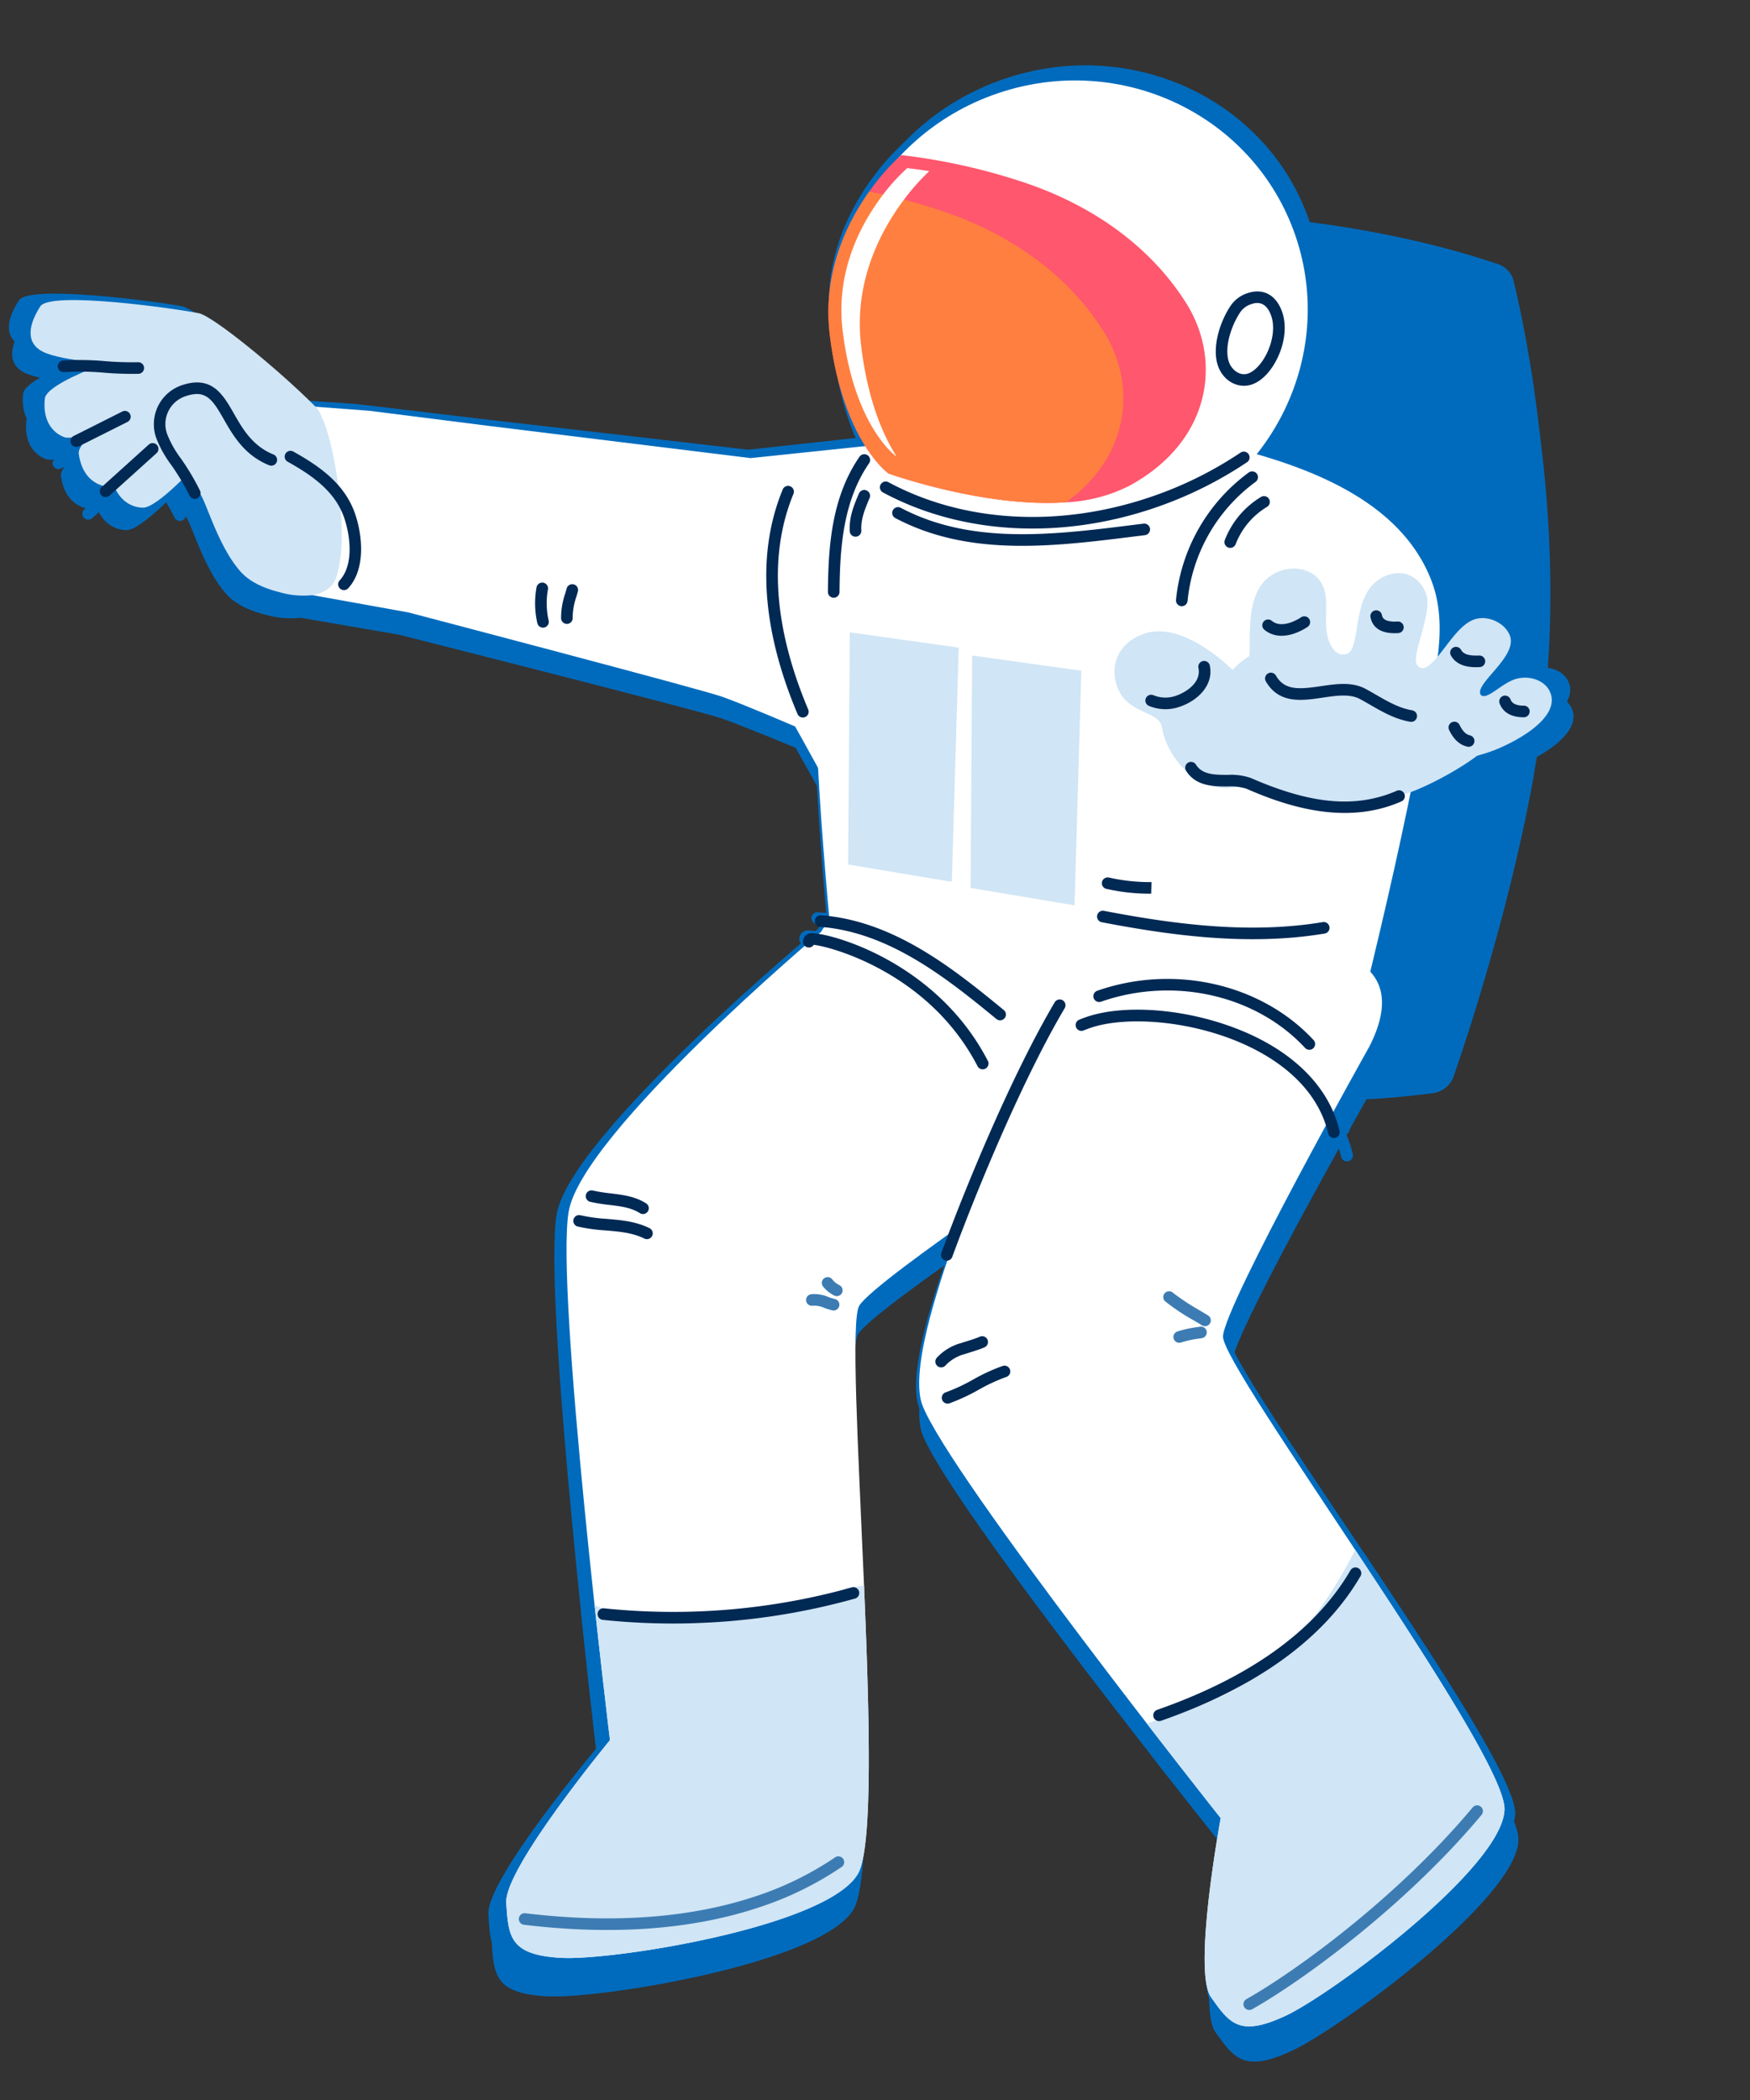 <svg xmlns="http://www.w3.org/2000/svg" width="437.832" height="525.407" viewBox="0 0 437.832 525.407">
  <rect x="0" y="0" width="437.832" height="525.407" fill="#333333" stroke="none"/>
  <g id="Group_5133" data-name="Group 5133" transform="translate(-968.88 238.867) rotate(-19)">
    <g id="Group_3236" data-name="Group 3236" transform="translate(950.611 168.346)">
      <path id="Path_11917" data-name="Path 11917" d="M1110.33,276.472s-75.137,28.415-85.029,46.137-34.278,129.768-34.278,129.768-36.562,21.949-38.908,30.34-3.508,12.775,8.779,17.7,67.375,14.46,79.335,4.322,41.571-130.674,48-135.726S1161.3,347,1161.3,347C1178.8,339.382,1123.678,263.234,1110.33,276.472Z" transform="translate(-950.611 -62.314)" fill="#006bbd"/>
      <path id="Path_11918" data-name="Path 11918" d="M1030.929,364.172c-11.405-2.162-23.654-6.925-32.326-14.966-4.461,19.229-7.582,33.569-7.582,33.569s-36.562,21.949-38.908,30.34-3.508,12.775,8.779,17.7,67.375,14.46,79.335,4.322c5.895-5,16.076-36.808,25.656-68.394-1.427-.271-2.851-.568-4.273-.876A115.03,115.03,0,0,1,1030.929,364.172Z" transform="translate(-950.611 7.287)" fill="#006bbd"/>
      <path id="Path_11919" data-name="Path 11919" d="M1231.7,248.32c-1,10.741-5.333,46.9-20.537,84.212-15.566,38.2-48.03,80.973-57.047,92.491a6.357,6.357,0,0,1-6.22,2.278,216.2,216.2,0,0,1-27.16-7.384c-24.618-8.327-50.432-21.058-67.759-34.042l92.3-179.556,2.288-4.448c26.92,7.442,59.437,23.851,81.81,41.2A5.947,5.947,0,0,1,1231.7,248.32Z" transform="translate(-854.683 -130.776)" fill="#006bbd"/>
      <path id="Path_11920" data-name="Path 11920" d="M1193.3,338.886a253.314,253.314,0,0,1-16.911-25.323c-17.929-30.373-31.71-63.1-44.568-95.875l-78.839,153.365c17.327,12.984,43.14,25.715,67.759,34.042a216.193,216.193,0,0,0,27.16,7.384,6.357,6.357,0,0,0,6.22-2.278c6.89-8.8,27.466-35.847,43.735-65.157A28.286,28.286,0,0,1,1193.3,338.886Z" transform="translate(-854.683 -115.954)" fill="#006bbd"/>
      <path id="Path_11921" data-name="Path 11921" d="M1199.662,239.8c-1,10.747-5.331,46.9-20.535,84.218-15.566,38.189-48.03,80.967-57.041,92.485a6.045,6.045,0,0,1-1.346,1.265c-24.618-8.327-50.432-21.058-67.759-34.042l92.3-179.556c18.755,8.267,37.542,19.123,52.057,30.377A5.943,5.943,0,0,1,1199.662,239.8Z" transform="translate(-854.683 -128.624)" fill="#006bbd"/>
      <path id="Path_11922" data-name="Path 11922" d="M1181.744,238.326c-.062,32.409-27.5,58.616-61.223,58.474-33.657-.143-60.745-26.486-60.56-58.78.184-32.231,27.471-58.29,61.008-58.261C1154.571,179.786,1181.808,205.981,1181.744,238.326Z" transform="translate(-848.144 -151.496)" fill="#006bbd"/>
      <path id="Path_11923" data-name="Path 11923" d="M1032.711,363.2c-4.692,7.289-7.607,13.561-7.436,17.734.8,19.464,38.034,123.228,38.034,123.228s-19.7,34.123-17.385,41.976,3.574,11.913,16.457,10.631c12.977-1.292,65.554-17.571,70.794-31.332,5.275-13.846-31.905-128.883-28.887-136.28,3.028-7.425,60.08-57.337,60.08-57.337,33.8-32.287-59.3-44.167-72.832-36.229,0,0-41.513,40.723-58.825,67.609Z" transform="translate(-880.653 -45.183)" fill="#006bbd"/>
      <path id="Path_11924" data-name="Path 11924" d="M1091.07,388.64c-6.54,4.145-14.224,7.816-21.873,9.279-8.432,1.61-16.459,1.261-24.943,1.164-.306,0-.609-.014-.911-.031,5.736,16.67,10.065,28.734,10.065,28.734s-19.7,34.123-17.385,41.976,3.574,11.913,16.457,10.631c12.977-1.292,65.554-17.571,70.794-31.332,2.745-7.2-6-41.775-14.594-74.341A120.728,120.728,0,0,1,1091.07,388.64Z" transform="translate(-870.752 31.195)" fill="#006bbd"/>
      <path id="Path_11925" data-name="Path 11925" d="M1032.328,344.752s16.05-68.466,24.419-83.921c5.976-11.037,13.306-21.833,22.212-30.885,9.695-9.85,18.753-13.131,32.661-9.511,21.649,5.633,42.805,13.862,61.657,25.788,17.569,11.119,37.885,27.041,38.565,49.134.43,13.937-9.687,26.317-16.42,37.895-10.883,18.71-22.523,37.033-34.416,55.179q-1.159,1.767-2.322,3.529s-71.592-5.658-80.284-8.488S1032.328,344.752,1032.328,344.752Z" transform="translate(-874.037 -114.72)" fill="#006bbd"/>
      <path id="Path_11926" data-name="Path 11926" d="M1090.984,275.847c-.043.552-.066,1.1-.068,1.635-.073,19.388,26.658,28.337,42.77,28.444,6.859.045,28.576-3.248,28.587-9.732l-6.929-12.831c-1.633-2.828-5.083-1.12-6.532-2.76a33.832,33.832,0,0,0-18.863-10.989c-4.86-4.473-11.1-9.883-19.423-9.927C1100.9,259.636,1091.676,266.878,1090.984,275.847Z" transform="translate(-819.136 -76.599)" fill="#006bbd"/>
      <path id="Path_11927" data-name="Path 11927" d="M1088.339,276.946a16.392,16.392,0,0,0-.186,2.423c-.035,8.267,5.741,17.488,14.328,17.54,6.977.045,12.517-5.311,12.548-14.34.023-7.049-10.216-29.827-23.055-29.889-7-.035-11.066,4.539-11.091,10.181-.033,7.481,7.551,9.126,7.533,13.122A6.478,6.478,0,0,1,1088.339,276.946Z" transform="translate(-828.538 -83.164)" fill="#006bbd"/>
      <path id="Path_11928" data-name="Path 11928" d="M1097.871,332.424c.019-2.689-4.479-27.055-4.479-27.055s-10.65-9.5-15.28-13.124-69.368-45.98-69.368-45.98l-21.91-12.018-6.59-29.8,23.148-14.991,12.719,5.371,27.832,13.449,61.091,29.256L1151.126,248Z" transform="translate(-922.843 -142.41)" fill="#006bbd"/>
      <path id="Path_11929" data-name="Path 11929" d="M990.516,175.178s-29.165-1.065-31.39,3.481-1.4,8.461,1.393,10.8,17.689.017,17.689.017l16.426,2.7Z" transform="translate(-943.83 -155.891)" fill="#006bbd"/>
      <path id="Path_11930" data-name="Path 11930" d="M990.2,179.664s-28.655,5.767-29.685,10.693.751,8.527,4.062,10.137,17.224-4.11,17.224-4.11l16.663-1.213Z" transform="translate(-941.604 -151.585)" fill="#006bbd"/>
      <path id="Path_11931" data-name="Path 11931" d="M991.837,182.518s-27.894,8.692-28.372,13.693,1.695,8.4,5.17,9.654S985.33,200,985.33,200l16.459-2.927Z" transform="translate(-938.628 -148.911)" fill="#006bbd"/>
      <path id="Path_11932" data-name="Path 11932" d="M1012.371,255.9c7.69-6.146,13.5-37.79,10.569-43.687-6.3-12.67-17.466-30.145-20.573-31.954-4.51-2.629-34.247-17.676-38.083-14.7s-6.962,7.165-3.206,11.012,18.007,9.633,18.007,9.633l11.727,22.439s2.675,21.592,12.833,23.543C1007.646,232.951,1009.089,258.523,1012.371,255.9Z" transform="translate(-942.391 -165.168)" fill="#006bbd"/>
      <path id="Path_11933" data-name="Path 11933" d="M994.918,241.455a22.233,22.233,0,0,1-7.81-3.438c-3.216-2.073-6.369-4.757-7.828-8.31-3.216-7.822-2.435-18.979-3.229-21.689s-6.392-18.16-3.713-22.135,9.792-6.832,14.168.014,3.334,12.424,5.286,14.817c3.285,4.021,7.382,7.105,10,11.7,3.413,6.007,3.971,14.02,2.815,20.723-.589,3.407-2.055,7.285-5.906,8.238A9.161,9.161,0,0,1,994.918,241.455Z" transform="translate(-930.927 -149.617)" fill="#006bbd"/>
      <path id="Path_11934" data-name="Path 11934" d="M1097.379,271.269c.153,0,.261.035.38.037,4.169.021,4.213-20.653,17.281-20.591,4.577.021,9,3.035,8.984,7.766-.01,4.155-3.177,8.4-3.188,12.682-.006,2.255.775,4.852,3.25,4.866,4.457.025,5.941-15.527,16.7-15.473,4.874.025,7.69,3.522,7.682,7.828-.01,4.721-8.167,12.728-8.172,15.487a1.728,1.728,0,0,0,1.557,1.9c3.878.021,10.739-7.524,16.248-7.493,3.857.021,7.286,3.6,7.282,6.919-.008,5.5-12.091,8.314-12.1,11.363,0,.672.671.924,1.375.928,1.945.012,5.341-1.577,8.231-1.559,3.816.023,7.57,2.766,7.566,6.361-.01,7.283-14.784,8.957-19.841,8.922-32.779-.213.182-23.072-46.122-35.138A13.9,13.9,0,0,1,1097.379,271.269Z" transform="translate(-813.08 -85.006)" fill="#006bbd"/>
      <path id="Path_11935" data-name="Path 11935" d="M1121.145,281.144a40.88,40.88,0,0,1-16.7-1.294c-20.291-5.313-40.807-21.486-40.807-21.486s-8.513-11.6-2.629-38.23c3.373-15.235,13.525-25.11,21.581-30.766a56.281,56.281,0,0,1,10.842-6.09,158.317,158.317,0,0,1,28.033,16.951c14.125,10.76,24.912,25.052,28.961,41.827C1154.468,258.86,1144.919,277.292,1121.145,281.144Z" transform="translate(-849.107 -148.198)" fill="#006bbd"/>
      <path id="Path_11936" data-name="Path 11936" d="M1104.44,276.9c-20.291-5.313-40.807-21.486-40.807-21.486s-8.513-11.6-2.629-38.23c3.373-15.235,13.525-25.11,21.581-30.766a156.777,156.777,0,0,1,16.4,10.861c14.133,10.76,24.918,25.052,28.961,41.827C1131.654,254.481,1123.979,271.217,1104.44,276.9Z" transform="translate(-849.107 -145.252)" fill="#006bbd"/>
      <path id="Path_11937" data-name="Path 11937" d="M1059.227,240.005l25.256,12.6-21.34,55.436-23.8-12.693Z" transform="translate(-867.458 -95.041)" fill="#006bbd"/>
      <path id="Path_11938" data-name="Path 11938" d="M1073.606,248.057l25.32,12.636-21.337,55.525-23.856-12.726Z" transform="translate(-853.978 -87.496)" fill="#006bbd"/>
      <g id="Group_3194" data-name="Group 3194" transform="translate(3.124 424.327)">
        <path id="Path_11939" data-name="Path 11939" d="M1012.791,402.215q-.622,0-1.244-.008c-18.094-.232-37.769-5.344-58.48-15.194a1.455,1.455,0,0,1-.693-1.96,1.507,1.507,0,0,1,2-.68c20.312,9.662,39.563,14.675,57.215,14.9a83.843,83.843,0,0,0,22.941-2.762,1.5,1.5,0,0,1,1.838,1.025,1.465,1.465,0,0,1-1.044,1.8A86.4,86.4,0,0,1,1012.791,402.215Z" transform="translate(-952.224 -384.225)" fill="#006bbd"/>
      </g>
      <g id="Group_3195" data-name="Group 3195" transform="translate(172.513 476.961)">
        <path id="Path_11940" data-name="Path 11940" d="M1041.163,441.71a1.489,1.489,0,0,1-1.469-1.2,1.469,1.469,0,0,1,1.2-1.707c14.615-2.636,45.626-12.051,71.164-27.191a1.507,1.507,0,0,1,2.051.5,1.454,1.454,0,0,1-.506,2.015c-25.881,15.343-57.339,24.891-72.169,27.564A1.457,1.457,0,0,1,1041.163,441.71Z" transform="translate(-1039.67 -411.397)" fill="#006bbd"/>
      </g>
      <g id="Group_3196" data-name="Group 3196" transform="translate(211.495 339.063)">
        <path id="Path_11941" data-name="Path 11941" d="M1066.891,343.838a1.487,1.487,0,0,1-.26-.023l-.744-.13a27.331,27.331,0,0,0-4.614-.542,1.468,1.468,0,1,1,.029-2.935,30.288,30.288,0,0,1,5.11.589l.734.128a1.471,1.471,0,0,1,1.215,1.7A1.487,1.487,0,0,1,1066.891,343.838Z" transform="translate(-1059.794 -340.208)" fill="#006bbd"/>
      </g>
      <g id="Group_3197" data-name="Group 3197" transform="translate(212.292 328.684)">
        <path id="Path_11942" data-name="Path 11942" d="M1068.5,346.32a1.508,1.508,0,0,1-1.17-.552c-.318-.391-.827-.986-1.427-1.687a52.671,52.671,0,0,1-5.536-7.109,1.454,1.454,0,0,1,.67-1.966,1.506,1.506,0,0,1,2,.657,58.149,58.149,0,0,0,5.149,6.53c.622.726,1.149,1.34,1.478,1.745a1.449,1.449,0,0,1-.236,2.061A1.5,1.5,0,0,1,1068.5,346.32Z" transform="translate(-1060.206 -334.85)" fill="#006bbd"/>
      </g>
      <g id="Group_3198" data-name="Group 3198" transform="translate(125.024 299.976)">
        <path id="Path_11943" data-name="Path 11943" d="M1021.538,325.871a1.521,1.521,0,0,1-.775-.211,17.183,17.183,0,0,1-1.708-1.215,6.407,6.407,0,0,0-2.662-1.5,1.469,1.469,0,0,1-1.216-1.7,1.489,1.489,0,0,1,1.728-1.193,8.951,8.951,0,0,1,4.006,2.092,14.083,14.083,0,0,0,1.4,1.005,1.45,1.45,0,0,1,.5,2.015A1.5,1.5,0,0,1,1021.538,325.871Z" transform="translate(-1015.154 -320.029)" fill="#006bbd"/>
      </g>
      <g id="Group_3199" data-name="Group 3199" transform="translate(130.289 297.159)">
        <path id="Path_11944" data-name="Path 11944" d="M1020.985,324.068a1.512,1.512,0,0,1-1.06-.432,8.35,8.35,0,0,1-1.978-3.138,1.459,1.459,0,0,1,.953-1.85,1.5,1.5,0,0,1,1.887.936,5.468,5.468,0,0,0,1.257,1.984,1.446,1.446,0,0,1-.006,2.075A1.509,1.509,0,0,1,1020.985,324.068Z" transform="translate(-1017.872 -318.575)" fill="#006bbd"/>
      </g>
      <g id="Group_3200" data-name="Group 3200" transform="translate(161.689 249.934)">
        <path id="Path_11945" data-name="Path 11945" d="M1035.576,347.493a1.508,1.508,0,0,1-.942-.329,1.445,1.445,0,0,1-.215-2.063c12.44-14.985,32.634-37.215,48.6-50.555a1.514,1.514,0,0,1,2.108.167,1.448,1.448,0,0,1-.168,2.067c-15.816,13.213-35.863,35.286-48.225,50.174A1.5,1.5,0,0,1,1035.576,347.493Z" transform="translate(-1034.082 -294.195)" fill="#006bbd"/>
      </g>
      <g id="Group_3201" data-name="Group 3201" transform="translate(273.828 139.518)">
        <path id="Path_11946" data-name="Path 11946" d="M1093.468,263.784a1.523,1.523,0,0,1-.612-.128,1.457,1.457,0,0,1-.751-1.939,46.076,46.076,0,0,1,28.384-24.457,1.5,1.5,0,0,1,1.867.972,1.462,1.462,0,0,1-.992,1.832,43.062,43.062,0,0,0-26.532,22.854A1.493,1.493,0,0,1,1093.468,263.784Z" transform="translate(-1091.973 -237.194)" fill="#006bbd"/>
      </g>
      <g id="Group_3202" data-name="Group 3202" transform="translate(189.743 103.48)">
        <path id="Path_11947" data-name="Path 11947" d="M1050.061,250.545a1.5,1.5,0,0,1-.5-.085,1.462,1.462,0,0,1-.911-1.873c3.773-10.439,8.667-22.207,19.036-29.711a1.513,1.513,0,0,1,2.09.31,1.449,1.449,0,0,1-.314,2.051c-9.691,7.012-14.369,18.3-17.994,28.33A1.5,1.5,0,0,1,1050.061,250.545Z" transform="translate(-1048.565 -218.589)" fill="#006bbd"/>
      </g>
      <g id="Group_3203" data-name="Group 3203" transform="translate(200.174 112.022)">
        <path id="Path_11948" data-name="Path 11948" d="M1055.446,233.614a1.5,1.5,0,0,1-.409-.056,1.464,1.464,0,0,1-1.031-1.811c1-3.462,3.237-5.9,5.4-8.262a1.519,1.519,0,0,1,2.114-.11,1.447,1.447,0,0,1,.112,2.071c-2.026,2.21-3.936,4.3-4.748,7.1A1.493,1.493,0,0,1,1055.446,233.614Z" transform="translate(-1053.95 -222.999)" fill="#006bbd"/>
      </g>
      <g id="Group_3204" data-name="Group 3204" transform="translate(211.169 111.755)">
        <path id="Path_11949" data-name="Path 11949" d="M1125.263,251.392h-.422c-25.707-.1-49.331-9.6-64.82-26.069a1.45,1.45,0,0,1,.086-2.073,1.516,1.516,0,0,1,2.113.083c14.923,15.867,37.754,25.025,62.633,25.124a99.9,99.9,0,0,0,25.719-3.223,1.5,1.5,0,0,1,1.828,1.04,1.462,1.462,0,0,1-1.06,1.794A103.081,103.081,0,0,1,1125.263,251.392Z" transform="translate(-1059.626 -222.861)" fill="#006bbd"/>
      </g>
      <g id="Group_3205" data-name="Group 3205" transform="translate(212.015 118.888)">
        <path id="Path_11950" data-name="Path 11950" d="M1120.178,253.7a1.431,1.431,0,0,1-.312-.033l-2.693-.556c-20.649-4.265-42-8.678-56.708-24.1a1.448,1.448,0,0,1,.072-2.075,1.511,1.511,0,0,1,2.111.07c14.061,14.749,34.945,19.063,55.141,23.235l2.7.558a1.466,1.466,0,0,1,1.152,1.738A1.488,1.488,0,0,1,1120.178,253.7Z" transform="translate(-1060.063 -226.544)" fill="#006bbd"/>
      </g>
      <g id="Group_3206" data-name="Group 3206" transform="translate(303.817 96.599)">
        <path id="Path_11951" data-name="Path 11951" d="M1114.167,237.23c-3.785-.014-6.724-3.219-6.712-7.3.012-4.858,4.19-10.425,8.31-13.412a8.5,8.5,0,0,1,4.909-1.482c4.362.014,6.944,2.8,6.934,7.452-.008,3.539-1.925,7.518-5.127,10.642C1119.81,235.736,1116.782,237.23,1114.167,237.23Zm6.507-19.258a5.5,5.5,0,0,0-3.133.907c-3.432,2.489-7.087,7.214-7.1,11.061-.006,2.09,1.412,4.349,3.711,4.356,1.788,0,4.165-1.242,6.218-3.245,2.613-2.549,4.24-5.832,4.246-8.568.01-4.5-2.954-4.509-3.928-4.511Z" transform="translate(-1107.455 -215.037)" fill="#006bbd"/>
      </g>
      <g id="Group_3207" data-name="Group 3207" transform="translate(262.049 203.948)">
        <path id="Path_11952" data-name="Path 11952" d="M1132.925,297.4h-.228c-14.4-.1-26.09-9.145-33.629-15.944a13.786,13.786,0,0,0-4.428-2.069c-3.405-1.18-7.642-2.646-8.707-7.136a1.465,1.465,0,0,1,1.116-1.761,1.5,1.5,0,0,1,1.8,1.1c.694,2.923,3.655,3.948,6.789,5.034a15.619,15.619,0,0,1,5.457,2.675c11.558,10.421,21.311,15.1,31.626,15.169.934.008,1.877-.027,2.811-.1a1.467,1.467,0,1,1,.238,2.923C1134.824,297.366,1133.869,297.4,1132.925,297.4Z" transform="translate(-1085.893 -270.455)" fill="#006bbd"/>
      </g>
      <g id="Group_3208" data-name="Group 3208" transform="translate(290.528 146.396)">
        <path id="Path_11953" data-name="Path 11953" d="M1102.089,250.5a1.511,1.511,0,0,1-.972-.353,1.45,1.45,0,0,1-.163-2.069,22.487,22.487,0,0,1,12.486-7.311,1.491,1.491,0,0,1,1.751,1.164,1.47,1.47,0,0,1-1.187,1.716,19.448,19.448,0,0,0-10.778,6.338A1.5,1.5,0,0,1,1102.089,250.5Z" transform="translate(-1100.595 -240.745)" fill="#006bbd"/>
      </g>
      <g id="Group_3209" data-name="Group 3209" transform="translate(257.971 180.899)">
        <path id="Path_11954" data-name="Path 11954" d="M1091.868,267.555h-.078a11.15,11.15,0,0,1-7.529-2.758,1.446,1.446,0,0,1-.07-2.073,1.514,1.514,0,0,1,2.112-.07,8.15,8.15,0,0,0,5.505,1.966c2.509,0,7.214-1,7.719-4.788a1.5,1.5,0,0,1,1.676-1.263,1.47,1.47,0,0,1,1.288,1.645C1101.817,265.266,1096.527,267.555,1091.868,267.555Z" transform="translate(-1083.788 -258.556)" fill="#006bbd"/>
      </g>
      <g id="Group_3210" data-name="Group 3210" transform="translate(292.753 176.212)">
        <path id="Path_11955" data-name="Path 11955" d="M1108.993,261.745h-.064c-3.2-.017-5.616-1.185-6.97-3.38a1.45,1.45,0,0,1,.5-2.015,1.51,1.51,0,0,1,2.054.494c.8,1.294,2.29,1.956,4.43,1.968a12.39,12.39,0,0,0,3.023-.387,1.5,1.5,0,0,1,1.821,1.056,1.466,1.466,0,0,1-1.077,1.786A15.509,15.509,0,0,1,1108.993,261.745Z" transform="translate(-1101.743 -256.137)" fill="#006bbd"/>
      </g>
      <g id="Group_3211" data-name="Group 3211" transform="translate(154.344 213.582)">
        <path id="Path_11956" data-name="Path 11956" d="M1063.919,322.293a1.485,1.485,0,0,1-1.476-1.253c-3.909-26.143-25.461-40.514-29.72-42.5a1.515,1.515,0,0,1-1.426.242,1.461,1.461,0,0,1-.924-1.865,2.191,2.191,0,0,1,2.125-1.484c2.813.017,28.508,15.793,32.9,45.184a1.471,1.471,0,0,1-1.263,1.664A1.7,1.7,0,0,1,1063.919,322.293Z" transform="translate(-1030.291 -275.429)" fill="#006bbd"/>
      </g>
      <g id="Group_3212" data-name="Group 3212" transform="translate(158.938 210.109)">
        <path id="Path_11957" data-name="Path 11957" d="M1070.049,313.689a1.5,1.5,0,0,1-1.273-.7c-8.269-13.149-18.563-29.513-35.21-36.543a1.457,1.457,0,0,1-.783-1.927,1.5,1.5,0,0,1,1.964-.767c17.513,7.394,28.082,24.2,36.572,37.7a1.448,1.448,0,0,1-.486,2.018A1.5,1.5,0,0,1,1070.049,313.689Z" transform="translate(-1032.662 -273.636)" fill="#006bbd"/>
      </g>
      <g id="Group_3213" data-name="Group 3213" transform="translate(213.762 256.395)">
        <path id="Path_11958" data-name="Path 11958" d="M1114.982,346.9c-.046,0-.093,0-.139-.006a1.478,1.478,0,0,1-1.35-1.6c.079-.835.122-1.685.126-2.528.095-23.806-32.655-42.183-49.079-42.305-.659,0-1.335.012-1.991.05a1.467,1.467,0,1,1-.178-2.929c.723-.043,1.459-.058,2.191-.056,9.416.072,22.262,5.193,32.73,13.048,12.5,9.379,19.361,20.818,19.316,32.206,0,.928-.051,1.867-.138,2.787A1.487,1.487,0,0,1,1114.982,346.9Z" transform="translate(-1060.965 -297.531)" fill="#006bbd"/>
      </g>
      <g id="Group_3214" data-name="Group 3214" transform="translate(220.562 251.006)">
        <path id="Path_11959" data-name="Path 11959" d="M1113.1,326.4a1.5,1.5,0,0,1-1.368-.875c-7.43-16.512-25.6-27.7-45.205-27.845l-.55,0a1.467,1.467,0,1,1-.016-2.933h.587c20.763.153,40.02,12.045,47.917,29.595a1.457,1.457,0,0,1-.763,1.935A1.506,1.506,0,0,1,1113.1,326.4Z" transform="translate(-1064.475 -294.749)" fill="#006bbd"/>
      </g>
      <g id="Group_3215" data-name="Group 3215" transform="translate(228.085 232.263)">
        <path id="Path_11960" data-name="Path 11960" d="M1122.711,308.883a1.572,1.572,0,0,1-.25-.019c-19.847-3.268-38.108-12.477-53.353-21.052a1.454,1.454,0,0,1-.552-2,1.511,1.511,0,0,1,2.04-.542c15.014,8.448,32.976,17.513,52.361,20.7a1.465,1.465,0,0,1-.246,2.913Z" transform="translate(-1068.359 -285.073)" fill="#006bbd"/>
      </g>
      <g id="Group_3216" data-name="Group 3216" transform="translate(232.054 224.691)">
        <path id="Path_11961" data-name="Path 11961" d="M1081.62,288.715a50.875,50.875,0,0,1-10.546-4.864,1.448,1.448,0,0,1-.416-2.032,1.515,1.515,0,0,1,2.073-.411,47.813,47.813,0,0,0,9.937,4.56Z" transform="translate(-1070.408 -281.164)" fill="#006bbd"/>
      </g>
      <g id="Group_3217" data-name="Group 3217" transform="translate(171.895 104.778)">
        <path id="Path_11962" data-name="Path 11962" d="M1041.125,276.017a1.484,1.484,0,0,1-1.489-1.366c-.207-2.966-.3-5.918-.283-8.775.132-19.287,5.352-34.805,15.514-46.12a1.515,1.515,0,0,1,2.109-.132,1.449,1.449,0,0,1,.132,2.071c-9.67,10.77-14.638,25.641-14.766,44.2-.02,2.784.073,5.662.277,8.554a1.479,1.479,0,0,1-1.389,1.565C1041.2,276.017,1041.161,276.017,1041.125,276.017Z" transform="translate(-1039.351 -219.259)" fill="#006bbd"/>
      </g>
      <g id="Group_3218" data-name="Group 3218" transform="translate(116.414 107.707)">
        <path id="Path_11963" data-name="Path 11963" d="M1012.206,231.719a1.434,1.434,0,0,1-.2-.014,1.473,1.473,0,0,1-1.28-1.65,22.24,22.24,0,0,1,2.789-8.564,1.516,1.516,0,0,1,2.048-.517,1.451,1.451,0,0,1,.527,2.009,19.48,19.48,0,0,0-2.4,7.465A1.485,1.485,0,0,1,1012.206,231.719Z" transform="translate(-1010.709 -220.771)" fill="#006bbd"/>
      </g>
      <g id="Group_3219" data-name="Group 3219" transform="translate(122.544 110.52)">
        <path id="Path_11964" data-name="Path 11964" d="M1015.37,231.427a1.51,1.51,0,0,1-.43-.064,1.461,1.461,0,0,1-1-1.825,18.838,18.838,0,0,1,3.142-5.664c.238-.331.48-.668.723-1.015a1.512,1.512,0,0,1,2.079-.378,1.451,1.451,0,0,1,.385,2.04c-.25.356-.5.705-.746,1.046a16.378,16.378,0,0,0-2.718,4.812A1.494,1.494,0,0,1,1015.37,231.427Z" transform="translate(-1013.874 -222.224)" fill="#006bbd"/>
      </g>
      <g id="Group_3220" data-name="Group 3220" transform="translate(74.946 261.906)">
        <path id="Path_11965" data-name="Path 11965" d="M1006.283,311.874a1.505,1.505,0,0,1-1.059-.434c-2.406-2.379-5.474-3.708-8.723-5.118a46.133,46.133,0,0,1-6.518-3.248,1.453,1.453,0,0,1-.44-2.03,1.512,1.512,0,0,1,2.067-.432,43.007,43.007,0,0,0,6.1,3.028c3.359,1.457,6.832,2.964,9.635,5.734a1.449,1.449,0,0,1-.008,2.075A1.5,1.5,0,0,1,1006.283,311.874Z" transform="translate(-989.302 -300.376)" fill="#006bbd"/>
      </g>
      <g id="Group_3221" data-name="Group 3221" transform="translate(80.06 257.022)">
        <path id="Path_11966" data-name="Path 11966" d="M1004.956,307.91a1.507,1.507,0,0,1-1.172-.554c-1.662-2.057-4.13-3.233-6.741-4.477a42.186,42.186,0,0,1-4.413-2.325,1.449,1.449,0,0,1-.451-2.026,1.512,1.512,0,0,1,2.065-.442,39.9,39.9,0,0,0,4.1,2.152c2.8,1.335,5.691,2.714,7.777,5.292a1.448,1.448,0,0,1-.242,2.061A1.5,1.5,0,0,1,1004.956,307.91Z" transform="translate(-991.942 -297.855)" fill="#006bbd"/>
      </g>
      <g id="Group_3222" data-name="Group 3222" transform="translate(149.832 332.918)">
        <path id="Path_11967" data-name="Path 11967" d="M1029.7,341.587c-.089,0-.176,0-.263,0a1.467,1.467,0,1,1,.014-2.933l.256,0a47.993,47.993,0,0,0,7.529-.79,48.14,48.14,0,0,1,8.275-.825,1.467,1.467,0,1,1-.029,2.933,46.267,46.267,0,0,0-7.772.79A51.369,51.369,0,0,1,1029.7,341.587Z" transform="translate(-1027.961 -337.036)" fill="#006bbd"/>
      </g>
      <g id="Group_3223" data-name="Group 3223" transform="translate(151.355 324.027)">
        <path id="Path_11968" data-name="Path 11968" d="M1030.244,336.7a1.5,1.5,0,0,1-1.294-.73,1.451,1.451,0,0,1,.542-2,13.482,13.482,0,0,1,7.161-1.517c.533.006,1.067.021,1.6.037.521.015,1.046.033,1.571.037.761.006,1.385-.01,1.962-.056a1.491,1.491,0,0,1,1.61,1.346,1.475,1.475,0,0,1-1.371,1.579c-.666.052-1.375.07-2.23.066-.546-.006-1.09-.023-1.633-.039-.517-.016-1.031-.031-1.542-.035a10.623,10.623,0,0,0-5.631,1.118A1.5,1.5,0,0,1,1030.244,336.7Z" transform="translate(-1028.747 -332.446)" fill="#006bbd"/>
      </g>
      <g id="Group_3224" data-name="Group 3224" transform="translate(174.719 410.054)">
        <path id="Path_11969" data-name="Path 11969" d="M1042.3,397.594a1.468,1.468,0,1,1-.008-2.935c25.5-.118,45.3-5.987,58.848-17.447a1.516,1.516,0,0,1,2.109.155,1.448,1.448,0,0,1-.157,2.069c-14.1,11.927-34.555,18.036-60.787,18.158Z" transform="translate(-1040.809 -376.857)" fill="#006bbd"/>
      </g>
      <g id="Group_3225" data-name="Group 3225" transform="translate(47.893 357.91)">
        <path id="Path_11970" data-name="Path 11970" d="M1039.5,368.408c-.029,0-.06,0-.091,0a176.861,176.861,0,0,1-63.218-15.675,1.457,1.457,0,0,1-.711-1.954,1.509,1.509,0,0,1,1.99-.7,173.763,173.763,0,0,0,62.122,15.4,1.466,1.466,0,0,1-.091,2.931Z" transform="translate(-975.336 -349.938)" fill="#006bbd"/>
      </g>
      <g id="Group_3226" data-name="Group 3226" transform="translate(288.984 189.157)">
        <path id="Path_11971" data-name="Path 11971" d="M1132.331,286.309a1.506,1.506,0,0,1-.715-.18c-3.458-1.856-5.916-4.626-8.294-7.307-.662-.748-1.331-1.5-2.024-2.239-2.026-2.156-5.441-2.782-9.058-3.444-5.213-.955-11.119-2.036-12.415-8.572a1.469,1.469,0,0,1,1.182-1.72,1.5,1.5,0,0,1,1.753,1.16c.847,4.269,4.354,5.209,10.028,6.247,3.936.721,8.006,1.466,10.706,4.339.715.759,1.4,1.532,2.082,2.3,2.307,2.6,4.484,5.054,7.473,6.658a1.453,1.453,0,0,1,.595,1.991A1.5,1.5,0,0,1,1132.331,286.309Z" transform="translate(-1099.798 -262.82)" fill="#006bbd"/>
      </g>
      <g id="Group_3227" data-name="Group 3227" transform="translate(319.833 182.938)">
        <path id="Path_11972" data-name="Path 11972" d="M1121.61,267a1.536,1.536,0,0,1-.4-.052c-4.548-1.22-5.5-3.566-5.492-5.321a5.089,5.089,0,0,1,.064-.783,1.5,1.5,0,0,1,1.71-1.218,1.471,1.471,0,0,1,1.244,1.677,1.964,1.964,0,0,0-.029.327c0,1.325,1.788,2.084,3.291,2.487a1.466,1.466,0,0,1,1.048,1.8A1.494,1.494,0,0,1,1121.61,267Z" transform="translate(-1115.723 -259.609)" fill="#006bbd"/>
      </g>
      <g id="Group_3228" data-name="Group 3228" transform="translate(336.242 198.212)">
        <path id="Path_11973" data-name="Path 11973" d="M1130.669,274.458a1.5,1.5,0,0,1-.43-.062c-1.48-.436-5.406-1.594-6.024-5.189a1.473,1.473,0,0,1,1.226-1.691,1.5,1.5,0,0,1,1.722,1.2c.217,1.261,1.393,2.117,3.936,2.867a1.464,1.464,0,0,1,1,1.827A1.494,1.494,0,0,1,1130.669,274.458Z" transform="translate(-1124.194 -267.494)" fill="#006bbd"/>
      </g>
      <g id="Group_3229" data-name="Group 3229" transform="translate(344.114 213.863)">
        <path id="Path_11974" data-name="Path 11974" d="M1133.488,282.536a1.545,1.545,0,0,1-.473-.076c-3.072-1.007-4.763-2.933-4.757-5.422a1.495,1.495,0,0,1,2.989,0c0,1.158.91,2.044,2.714,2.634a1.461,1.461,0,0,1,.945,1.856A1.5,1.5,0,0,1,1133.488,282.536Z" transform="translate(-1128.258 -275.574)" fill="#006bbd"/>
      </g>
      <g id="Group_3230" data-name="Group 3230" transform="translate(329.563 215.974)">
        <path id="Path_11975" data-name="Path 11975" d="M1124.589,284.027a1.506,1.506,0,0,1-.786-.221,7.061,7.061,0,0,1-3.045-5.493,1.477,1.477,0,0,1,1.3-1.639,1.494,1.494,0,0,1,1.67,1.275c.225,1.767.734,2.8,1.654,3.365a1.451,1.451,0,0,1,.48,2.02A1.5,1.5,0,0,1,1124.589,284.027Z" transform="translate(-1120.746 -276.664)" fill="#006bbd"/>
      </g>
      <g id="Group_3231" data-name="Group 3231" transform="translate(68.755 55.436)">
        <path id="Path_11976" data-name="Path 11976" d="M989.915,231.643a1.5,1.5,0,0,1-1.315-.769,1.452,1.452,0,0,1,.6-1.987c4.6-2.447,6.292-9.319,6.342-14.464.072-7.177-4.312-12.984-9.06-18.189a1.451,1.451,0,0,1,.116-2.073,1.517,1.517,0,0,1,2.111.114c5.149,5.647,9.9,12,9.821,20.176-.058,5.941-2.163,13.96-7.909,17.013A1.512,1.512,0,0,1,989.915,231.643Z" transform="translate(-986.106 -193.787)" fill="#006bbd"/>
      </g>
      <g id="Group_3232" data-name="Group 3232" transform="translate(39.101 30.882)">
        <path id="Path_11977" data-name="Path 11977" d="M975.557,209.439a1.483,1.483,0,0,1-1.482-1.3,57.5,57.5,0,0,0-1.883-8.847A28.01,28.01,0,0,1,970.8,191.6a10.519,10.519,0,0,1,10.586-10.493c8.254.008,9.336,5.618,10.383,11.041.841,4.353,1.792,9.288,6.2,13.056a1.447,1.447,0,0,1,.145,2.069,1.512,1.512,0,0,1-2.109.143c-5.191-4.434-6.291-10.139-7.177-14.724-1.125-5.838-1.912-8.647-7.438-8.651a7.492,7.492,0,0,0-7.6,7.591,26.057,26.057,0,0,0,1.294,6.9,60.083,60.083,0,0,1,1.964,9.271,1.472,1.472,0,0,1-1.313,1.625A1.315,1.315,0,0,1,975.557,209.439Z" transform="translate(-970.797 -181.111)" fill="#006bbd"/>
      </g>
      <g id="Group_3233" data-name="Group 3233" transform="translate(21.041 15.155)">
        <path id="Path_11978" data-name="Path 11978" d="M981.035,182.489a1.49,1.49,0,0,1-.438-.066c-2.846-.854-5.577-1.98-8.219-3.068a71.023,71.023,0,0,0-9.776-3.475,1.463,1.463,0,0,1-1.083-1.78,1.5,1.5,0,0,1,1.815-1.063,72.886,72.886,0,0,1,10.2,3.615c2.574,1.06,5.236,2.156,7.938,2.968a1.465,1.465,0,0,1,.992,1.832A1.5,1.5,0,0,1,981.035,182.489Z" transform="translate(-961.473 -172.992)" fill="#006bbd"/>
      </g>
      <g id="Group_3234" data-name="Group 3234" transform="translate(17.873 32.26)">
        <path id="Path_11979" data-name="Path 11979" d="M961.33,186.6a1.466,1.466,0,0,1-.2-2.921l13.887-1.838a1.49,1.49,0,0,1,1.682,1.257,1.471,1.471,0,0,1-1.283,1.648l-13.887,1.84A1.759,1.759,0,0,1,961.33,186.6Z" transform="translate(-959.838 -181.822)" fill="#006bbd"/>
      </g>
      <g id="Group_3235" data-name="Group 3235" transform="translate(20.802 42.248)">
        <path id="Path_11980" data-name="Path 11980" d="M962.845,196.171a1.494,1.494,0,0,1-1.375-.891,1.459,1.459,0,0,1,.788-1.925l14.979-6.257a1.5,1.5,0,0,1,1.962.775,1.459,1.459,0,0,1-.791,1.925l-14.979,6.257A1.522,1.522,0,0,1,962.845,196.171Z" transform="translate(-961.35 -186.979)" fill="#006bbd"/>
      </g>
      <path id="Path_11981" data-name="Path 11981" d="M1097.134,187.683a59.11,59.11,0,0,0-9.953,5.693c-7.934,5.571-17.937,15.3-21.257,30.307-3.024,13.674-2.191,23.326-.7,29.436-.087-.072-.135-.108-.135-.108s-7.7-10.487-2.377-34.553c3.049-13.771,12.225-22.7,19.506-27.807a50.971,50.971,0,0,1,9.8-5.505S1093.974,186.024,1097.134,187.683Z" transform="translate(-847.324 -146.449)" fill="#006bbd"/>
    </g>
    <g id="Group_3323" data-name="Group 3323" transform="translate(952.01 161.778)">
      <g id="Group_3279" data-name="Group 3279">
        <path id="Path_11982" data-name="Path 11982" d="M1111.051,273.082s-75.137,28.415-85.03,46.135-34.278,129.768-34.278,129.768-36.562,21.951-38.908,30.342-3.508,12.775,8.781,17.7,67.373,14.458,79.333,4.322,41.571-130.674,48-135.726,73.074-22.011,73.074-22.011C1179.521,335.99,1124.4,259.844,1111.051,273.082Z" transform="translate(-951.333 -58.923)" fill="#006bbd"/>
        <path id="Path_11983" data-name="Path 11983" d="M1031.651,360.782c-11.406-2.164-23.654-6.925-32.326-14.966-4.461,19.227-7.582,33.567-7.582,33.567s-36.562,21.951-38.908,30.342-3.508,12.775,8.781,17.7,67.373,14.458,79.333,4.322c5.894-5,16.076-36.808,25.658-68.4-1.43-.271-2.853-.568-4.273-.876A114.961,114.961,0,0,1,1031.651,360.782Z" transform="translate(-951.333 10.678)" fill="#006bbd"/>
        <path id="Path_11984" data-name="Path 11984" d="M1232.426,244.931c-1,10.739-5.331,46.9-20.537,84.21-15.564,38.2-48.027,80.975-57.047,92.493a6.357,6.357,0,0,1-6.22,2.278,216.857,216.857,0,0,1-27.16-7.384c-24.618-8.327-50.431-21.058-67.759-34.042l92.3-179.556,2.288-4.449c26.92,7.444,59.437,23.853,81.81,41.2A5.945,5.945,0,0,1,1232.426,244.931Z" transform="translate(-855.406 -127.385)" fill="#006bbd"/>
        <path id="Path_11985" data-name="Path 11985" d="M1194.021,335.5a253.238,253.238,0,0,1-16.911-25.321c-17.929-30.373-31.71-63.1-44.566-95.877L1053.7,367.664c17.327,12.984,43.14,25.715,67.759,34.042a216.858,216.858,0,0,0,27.16,7.384,6.357,6.357,0,0,0,6.22-2.278c6.89-8.8,27.466-35.847,43.735-65.159A28.2,28.2,0,0,1,1194.021,335.5Z" transform="translate(-855.406 -112.564)" fill="#006bbd"/>
        <path id="Path_11986" data-name="Path 11986" d="M1200.386,236.407c-1,10.747-5.332,46.9-20.536,84.216-15.566,38.189-48.03,80.969-57.041,92.485a6.01,6.01,0,0,1-1.346,1.267c-24.618-8.327-50.431-21.058-67.759-34.042l92.3-179.556c18.755,8.267,37.542,19.121,52.057,30.377A5.948,5.948,0,0,1,1200.386,236.407Z" transform="translate(-855.406 -125.233)" fill="#006bbd"/>
        <path id="Path_11987" data-name="Path 11987" d="M1182.465,234.937c-.062,32.409-27.5,58.614-61.223,58.472-33.657-.141-60.743-26.484-60.559-58.778.182-32.231,27.47-58.29,61.006-58.263C1155.292,176.4,1182.529,202.592,1182.465,234.937Z" transform="translate(-848.866 -148.106)" fill="#006bbd"/>
        <path id="Path_11988" data-name="Path 11988" d="M1033.434,359.81c-4.693,7.289-7.609,13.563-7.436,17.736.8,19.464,38.032,123.226,38.032,123.226s-19.7,34.125-17.385,41.978,3.574,11.913,16.457,10.629c12.976-1.292,65.554-17.569,70.8-31.33,5.273-13.846-31.906-128.885-28.889-136.282,3.028-7.423,60.08-57.335,60.08-57.335,33.8-32.287-59.3-44.167-72.832-36.229,0,0-41.513,40.723-58.823,67.607Z" transform="translate(-881.375 -41.791)" fill="#006bbd"/>
        <path id="Path_11989" data-name="Path 11989" d="M1091.792,385.248c-6.54,4.147-14.224,7.818-21.874,9.278-8.43,1.61-16.457,1.263-24.943,1.166-.3,0-.608-.016-.911-.031,5.736,16.67,10.065,28.733,10.065,28.733s-19.7,34.125-17.385,41.978,3.574,11.913,16.457,10.629c12.977-1.292,65.554-17.569,70.8-31.33,2.743-7.2-6-41.775-14.594-74.341A120.727,120.727,0,0,1,1091.792,385.248Z" transform="translate(-871.475 34.587)" fill="#006bbd"/>
        <path id="Path_11990" data-name="Path 11990" d="M1033.051,341.363s16.049-68.468,24.417-83.921c5.978-11.037,13.306-21.835,22.213-30.885,9.695-9.852,18.753-13.131,32.661-9.513,21.649,5.635,42.805,13.864,61.657,25.79,17.569,11.117,37.885,27.04,38.567,49.132.43,13.939-9.687,26.319-16.422,37.9-10.882,18.71-22.522,37.033-34.416,55.179q-1.156,1.767-2.322,3.529s-71.592-5.66-80.284-8.488S1033.051,341.363,1033.051,341.363Z" transform="translate(-874.759 -111.329)" fill="#006bbd"/>
        <path id="Path_11991" data-name="Path 11991" d="M1091.706,272.455c-.042.554-.064,1.1-.068,1.637-.074,19.388,26.66,28.335,42.77,28.442,6.859.047,28.577-3.247,28.587-9.73l-6.927-12.831c-1.635-2.828-5.085-1.12-6.534-2.76a33.807,33.807,0,0,0-18.863-10.989c-4.86-4.473-11.1-9.885-19.423-9.927C1101.622,256.244,1092.4,263.489,1091.706,272.455Z" transform="translate(-819.859 -73.208)" fill="#006bbd"/>
        <path id="Path_11992" data-name="Path 11992" d="M1089.061,273.557a16.655,16.655,0,0,0-.186,2.421c-.033,8.269,5.741,17.49,14.33,17.542,6.976.043,12.518-5.311,12.547-14.34.025-7.049-10.216-29.827-23.055-29.891-6.995-.035-11.066,4.541-11.092,10.183-.033,7.481,7.551,9.125,7.535,13.122A6.742,6.742,0,0,1,1089.061,273.557Z" transform="translate(-829.26 -79.774)" fill="#006bbd"/>
        <path id="Path_11993" data-name="Path 11993" d="M1098.592,329.035c.02-2.691-4.478-27.055-4.478-27.055s-10.648-9.5-15.28-13.124-69.366-45.98-69.366-45.98l-21.912-12.02-6.59-29.8,23.148-14.993,12.719,5.373,27.832,13.449,61.091,29.255,46.092,10.464Z" transform="translate(-923.566 -139.02)" fill="#006bbd"/>
        <path id="Path_11994" data-name="Path 11994" d="M991.24,171.788s-29.167-1.067-31.392,3.481-1.4,8.459,1.395,10.8,17.687.017,17.687.017l16.426,2.7Z" transform="translate(-944.553 -152.5)" fill="#006bbd"/>
        <path id="Path_11995" data-name="Path 11995" d="M990.921,176.274s-28.655,5.767-29.684,10.693.75,8.525,4.06,10.137,17.224-4.11,17.224-4.11l16.665-1.213Z" transform="translate(-942.327 -148.194)" fill="#006bbd"/>
        <path id="Path_11996" data-name="Path 11996" d="M992.561,179.127s-27.9,8.692-28.374,13.693,1.695,8.4,5.17,9.656,16.7-5.865,16.7-5.865l16.457-2.927Z" transform="translate(-939.351 -145.52)" fill="#006bbd"/>
        <path id="Path_11997" data-name="Path 11997" d="M1013.093,252.51c7.69-6.146,13.5-37.792,10.569-43.689-6.3-12.668-17.466-30.143-20.574-31.954-4.508-2.627-34.247-17.674-38.083-14.7s-6.962,7.167-3.206,11.014,18.007,9.631,18.007,9.631l11.729,22.441s2.673,21.591,12.831,23.543C1008.368,229.562,1009.813,255.133,1013.093,252.51Z" transform="translate(-943.114 -161.778)" fill="#006bbd"/>
        <path id="Path_11998" data-name="Path 11998" d="M995.64,238.063a22.23,22.23,0,0,1-7.81-3.436c-3.216-2.073-6.369-4.757-7.828-8.31-3.215-7.824-2.435-18.979-3.229-21.691s-6.392-18.16-3.713-22.135,9.792-6.83,14.169.016,3.332,12.424,5.286,14.817c3.283,4.021,7.382,7.105,10,11.7,3.413,6.007,3.971,14.019,2.815,20.721-.587,3.407-2.053,7.285-5.906,8.24A9.161,9.161,0,0,1,995.64,238.063Z" transform="translate(-931.65 -146.226)" fill="#006bbd"/>
        <path id="Path_11999" data-name="Path 11999" d="M1098.1,267.879c.153,0,.261.035.382.035,4.167.023,4.211-20.653,17.281-20.589,4.575.021,9,3.035,8.984,7.764-.012,4.157-3.179,8.4-3.191,12.684-.006,2.255.775,4.852,3.25,4.866,4.459.025,5.943-15.528,16.7-15.473,4.874.025,7.69,3.522,7.682,7.828-.01,4.721-8.167,12.728-8.173,15.487a1.726,1.726,0,0,0,1.558,1.9c3.878.023,10.739-7.522,16.248-7.491,3.857.021,7.285,3.6,7.281,6.919-.008,5.5-12.091,8.314-12.1,11.363,0,.67.67.924,1.375.928,1.945.012,5.343-1.579,8.232-1.559,3.814.023,7.568,2.764,7.564,6.359-.008,7.285-14.784,8.957-19.841,8.924-32.779-.213.182-23.072-46.12-35.138A13.9,13.9,0,0,1,1098.1,267.879Z" transform="translate(-813.803 -81.614)" fill="#006bbd"/>
        <path id="Path_12000" data-name="Path 12000" d="M1121.869,277.752a40.854,40.854,0,0,1-16.707-1.292c-20.291-5.313-40.806-21.486-40.806-21.486s-8.513-11.6-2.629-38.23c3.372-15.235,13.525-25.112,21.581-30.766a56.287,56.287,0,0,1,10.842-6.09,158.319,158.319,0,0,1,28.033,16.951c14.125,10.76,24.913,25.05,28.961,41.827C1155.192,255.47,1145.64,273.9,1121.869,277.752Z" transform="translate(-849.83 -144.807)" fill="#006bbd"/>
        <path id="Path_12001" data-name="Path 12001" d="M1105.162,273.514c-20.291-5.313-40.806-21.486-40.806-21.486s-8.513-11.6-2.629-38.23c3.372-15.235,13.525-25.112,21.581-30.766a156.752,156.752,0,0,1,16.4,10.861c14.133,10.76,24.92,25.05,28.961,41.827C1132.376,251.089,1124.7,267.825,1105.162,273.514Z" transform="translate(-849.83 -141.861)" fill="#006bbd"/>
        <path id="Path_12002" data-name="Path 12002" d="M1059.949,236.615l25.256,12.6-21.34,55.436-23.8-12.693Z" transform="translate(-868.181 -91.65)" fill="#006bbd"/>
        <path id="Path_12003" data-name="Path 12003" d="M1074.329,244.667l25.32,12.636-21.337,55.525L1054.457,300.1Z" transform="translate(-854.701 -84.105)" fill="#006bbd"/>
        <g id="Group_3237" data-name="Group 3237" transform="translate(3.124 424.328)">
          <path id="Path_12004" data-name="Path 12004" d="M1013.512,398.825c-.415,0-.827,0-1.244-.008-18.094-.233-37.769-5.344-58.48-15.194a1.457,1.457,0,0,1-.693-1.96,1.506,1.506,0,0,1,2-.68c20.314,9.66,39.563,14.673,57.215,14.9a83.846,83.846,0,0,0,22.941-2.762,1.5,1.5,0,0,1,1.838,1.025,1.465,1.465,0,0,1-1.044,1.8A86.479,86.479,0,0,1,1013.512,398.825Z" transform="translate(-952.946 -380.835)" fill="#006bbd"/>
        </g>
        <g id="Group_3238" data-name="Group 3238" transform="translate(172.513 476.962)">
          <path id="Path_12005" data-name="Path 12005" d="M1041.885,438.32a1.49,1.49,0,0,1-1.468-1.2,1.469,1.469,0,0,1,1.2-1.707c14.615-2.636,45.628-12.052,71.164-27.193a1.512,1.512,0,0,1,2.053.5,1.453,1.453,0,0,1-.507,2.015c-25.881,15.344-57.339,24.889-72.169,27.564A1.628,1.628,0,0,1,1041.885,438.32Z" transform="translate(-1040.392 -408.007)" fill="#006bbd"/>
        </g>
        <g id="Group_3239" data-name="Group 3239" transform="translate(211.494 339.065)">
          <path id="Path_12006" data-name="Path 12006" d="M1067.614,340.446a1.687,1.687,0,0,1-.26-.021l-.744-.13a27.338,27.338,0,0,0-4.612-.544,1.467,1.467,0,1,1,.029-2.933,29.877,29.877,0,0,1,5.108.589l.734.128a1.468,1.468,0,0,1,1.214,1.7A1.487,1.487,0,0,1,1067.614,340.446Z" transform="translate(-1060.516 -336.818)" fill="#006bbd"/>
        </g>
        <g id="Group_3240" data-name="Group 3240" transform="translate(212.291 328.684)">
          <path id="Path_12007" data-name="Path 12007" d="M1069.219,342.928a1.5,1.5,0,0,1-1.17-.552c-.318-.391-.827-.984-1.428-1.685a52.646,52.646,0,0,1-5.536-7.109,1.456,1.456,0,0,1,.67-1.968,1.506,1.506,0,0,1,2,.659,58.514,58.514,0,0,0,5.149,6.53c.622.724,1.149,1.34,1.478,1.745a1.448,1.448,0,0,1-.236,2.061A1.509,1.509,0,0,1,1069.219,342.928Z" transform="translate(-1060.928 -331.459)" fill="#006bbd"/>
        </g>
        <g id="Group_3241" data-name="Group 3241" transform="translate(125.024 299.977)">
          <path id="Path_12008" data-name="Path 12008" d="M1022.26,322.481a1.493,1.493,0,0,1-.773-.213,16.409,16.409,0,0,1-1.71-1.215,6.378,6.378,0,0,0-2.662-1.5,1.47,1.47,0,0,1-1.216-1.7,1.486,1.486,0,0,1,1.728-1.193,8.971,8.971,0,0,1,4.008,2.092,14.039,14.039,0,0,0,1.4,1.005,1.452,1.452,0,0,1,.505,2.015A1.5,1.5,0,0,1,1022.26,322.481Z" transform="translate(-1015.877 -316.639)" fill="#006bbd"/>
        </g>
        <g id="Group_3242" data-name="Group 3242" transform="translate(130.288 297.159)">
          <path id="Path_12009" data-name="Path 12009" d="M1021.707,320.679a1.511,1.511,0,0,1-1.059-.432,8.376,8.376,0,0,1-1.978-3.138,1.462,1.462,0,0,1,.953-1.852,1.5,1.5,0,0,1,1.887.938,5.452,5.452,0,0,0,1.257,1.982,1.445,1.445,0,0,1-.006,2.075A1.5,1.5,0,0,1,1021.707,320.679Z" transform="translate(-1018.594 -315.184)" fill="#006bbd"/>
        </g>
        <g id="Group_3243" data-name="Group 3243" transform="translate(161.689 249.935)">
          <path id="Path_12010" data-name="Path 12010" d="M1036.3,344.1a1.509,1.509,0,0,1-.944-.329,1.449,1.449,0,0,1-.215-2.065c12.442-14.983,32.636-37.213,48.6-50.554a1.514,1.514,0,0,1,2.108.167,1.446,1.446,0,0,1-.169,2.067c-15.816,13.213-35.863,35.286-48.223,50.174A1.5,1.5,0,0,1,1036.3,344.1Z" transform="translate(-1034.805 -290.805)" fill="#006bbd"/>
        </g>
        <g id="Group_3244" data-name="Group 3244" transform="translate(273.828 139.52)">
          <path id="Path_12011" data-name="Path 12011" d="M1094.19,260.394a1.526,1.526,0,0,1-.612-.13,1.455,1.455,0,0,1-.75-1.939,46.057,46.057,0,0,1,28.384-24.455,1.5,1.5,0,0,1,1.867.972,1.463,1.463,0,0,1-.992,1.831,43.062,43.062,0,0,0-26.534,22.855A1.5,1.5,0,0,1,1094.19,260.394Z" transform="translate(-1092.696 -233.804)" fill="#006bbd"/>
        </g>
        <g id="Group_3245" data-name="Group 3245" transform="translate(189.742 103.481)">
          <path id="Path_12012" data-name="Path 12012" d="M1050.783,247.153a1.544,1.544,0,0,1-.5-.083,1.461,1.461,0,0,1-.911-1.873c3.773-10.441,8.667-22.207,19.038-29.711a1.513,1.513,0,0,1,2.09.31,1.449,1.449,0,0,1-.316,2.049c-9.691,7.014-14.369,18.3-17.993,28.332A1.5,1.5,0,0,1,1050.783,247.153Z" transform="translate(-1049.287 -215.199)" fill="#006bbd"/>
        </g>
        <g id="Group_3246" data-name="Group 3246" transform="translate(200.175 112.023)">
          <path id="Path_12013" data-name="Path 12013" d="M1056.169,230.224a1.563,1.563,0,0,1-.409-.056,1.465,1.465,0,0,1-1.031-1.811c1-3.462,3.235-5.9,5.4-8.262a1.515,1.515,0,0,1,2.111-.11,1.446,1.446,0,0,1,.112,2.071c-2.024,2.21-3.936,4.3-4.746,7.1A1.5,1.5,0,0,1,1056.169,230.224Z" transform="translate(-1054.673 -219.609)" fill="#006bbd"/>
        </g>
        <g id="Group_3247" data-name="Group 3247" transform="translate(211.169 111.756)">
          <path id="Path_12014" data-name="Path 12014" d="M1125.987,248h-.422c-25.708-.1-49.333-9.606-64.82-26.069a1.448,1.448,0,0,1,.083-2.073,1.516,1.516,0,0,1,2.113.083c14.925,15.867,37.755,25.025,62.635,25.124a99.9,99.9,0,0,0,25.717-3.223,1.5,1.5,0,0,1,1.828,1.038,1.463,1.463,0,0,1-1.06,1.8A103.076,103.076,0,0,1,1125.987,248Z" transform="translate(-1060.348 -219.471)" fill="#006bbd"/>
        </g>
        <g id="Group_3248" data-name="Group 3248" transform="translate(212.015 118.889)">
          <path id="Path_12015" data-name="Path 12015" d="M1120.9,250.314a1.568,1.568,0,0,1-.312-.033l-2.693-.558c-20.649-4.265-42-8.676-56.707-24.1a1.446,1.446,0,0,1,.072-2.073,1.516,1.516,0,0,1,2.113.068c14.061,14.751,34.943,19.065,55.139,23.235l2.7.56a1.466,1.466,0,0,1,1.152,1.738A1.488,1.488,0,0,1,1120.9,250.314Z" transform="translate(-1060.785 -223.153)" fill="#006bbd"/>
        </g>
        <g id="Group_3249" data-name="Group 3249" transform="translate(303.816 96.6)">
          <path id="Path_12016" data-name="Path 12016" d="M1114.889,233.84c-3.785-.014-6.724-3.219-6.712-7.3.014-4.858,4.19-10.425,8.31-13.412a8.5,8.5,0,0,1,4.908-1.482c4.362.012,6.946,2.8,6.935,7.452-.008,3.539-1.925,7.516-5.127,10.64C1120.534,232.346,1117.5,233.84,1114.889,233.84Zm6.507-19.26a5.515,5.515,0,0,0-3.132.907c-3.432,2.491-7.088,7.214-7.1,11.063-.006,2.09,1.412,4.349,3.712,4.357,1.79,0,4.165-1.242,6.218-3.245,2.613-2.551,4.24-5.833,4.246-8.568.01-4.5-2.954-4.509-3.928-4.513Z" transform="translate(-1108.177 -211.647)" fill="#006bbd"/>
        </g>
        <g id="Group_3250" data-name="Group 3250" transform="translate(262.048 203.949)">
          <path id="Path_12017" data-name="Path 12017" d="M1133.647,294.013l-.229,0c-14.4-.095-26.09-9.145-33.627-15.942a13.822,13.822,0,0,0-4.43-2.069c-3.406-1.18-7.642-2.646-8.707-7.136a1.464,1.464,0,0,1,1.116-1.761,1.5,1.5,0,0,1,1.8,1.094c.693,2.925,3.655,3.95,6.789,5.034a15.7,15.7,0,0,1,5.459,2.675c11.557,10.423,21.309,15.1,31.624,15.171.934.008,1.877-.029,2.811-.1a1.467,1.467,0,1,1,.238,2.923C1135.546,293.974,1134.591,294.013,1133.647,294.013Z" transform="translate(-1086.615 -267.065)" fill="#006bbd"/>
        </g>
        <g id="Group_3251" data-name="Group 3251" transform="translate(290.527 146.398)">
          <path id="Path_12018" data-name="Path 12018" d="M1102.811,247.114a1.506,1.506,0,0,1-.97-.353,1.448,1.448,0,0,1-.165-2.069,22.494,22.494,0,0,1,12.488-7.31,1.489,1.489,0,0,1,1.749,1.164,1.471,1.471,0,0,1-1.188,1.716,19.441,19.441,0,0,0-10.778,6.338A1.509,1.509,0,0,1,1102.811,247.114Z" transform="translate(-1101.317 -237.355)" fill="#006bbd"/>
        </g>
        <g id="Group_3252" data-name="Group 3252" transform="translate(257.971 180.898)">
          <path id="Path_12019" data-name="Path 12019" d="M1092.59,264.164h-.078a11.152,11.152,0,0,1-7.529-2.756,1.446,1.446,0,0,1-.07-2.073,1.513,1.513,0,0,1,2.111-.072,8.143,8.143,0,0,0,5.505,1.968c2.508,0,7.214-1,7.721-4.788a1.5,1.5,0,0,1,1.676-1.265,1.475,1.475,0,0,1,1.288,1.647C1102.541,261.877,1097.251,264.164,1092.59,264.164Z" transform="translate(-1084.51 -255.165)" fill="#006bbd"/>
        </g>
        <g id="Group_3253" data-name="Group 3253" transform="translate(292.752 176.213)">
          <path id="Path_12020" data-name="Path 12020" d="M1109.716,258.355h-.062c-3.206-.017-5.616-1.185-6.972-3.382a1.448,1.448,0,0,1,.5-2.013,1.51,1.51,0,0,1,2.053.494c.8,1.294,2.29,1.955,4.43,1.966a12.218,12.218,0,0,0,3.026-.387,1.5,1.5,0,0,1,1.819,1.058,1.464,1.464,0,0,1-1.077,1.784A15.414,15.414,0,0,1,1109.716,258.355Z" transform="translate(-1102.465 -252.747)" fill="#006bbd"/>
        </g>
        <g id="Group_3254" data-name="Group 3254" transform="translate(154.344 213.584)">
          <path id="Path_12021" data-name="Path 12021" d="M1064.641,318.9a1.486,1.486,0,0,1-1.476-1.255c-3.909-26.141-25.461-40.512-29.718-42.5a1.512,1.512,0,0,1-1.426.244,1.461,1.461,0,0,1-.926-1.865,2.191,2.191,0,0,1,2.125-1.484c2.813.017,28.508,15.793,32.9,45.182a1.47,1.47,0,0,1-1.263,1.664A1.38,1.38,0,0,1,1064.641,318.9Z" transform="translate(-1031.013 -272.039)" fill="#006bbd"/>
        </g>
        <g id="Group_3255" data-name="Group 3255" transform="translate(158.938 210.108)">
          <path id="Path_12022" data-name="Path 12022" d="M1070.773,310.3a1.5,1.5,0,0,1-1.273-.7c-8.271-13.149-18.565-29.511-35.212-36.541a1.459,1.459,0,0,1-.782-1.927,1.5,1.5,0,0,1,1.964-.769c17.513,7.4,28.082,24.2,36.574,37.7a1.451,1.451,0,0,1-.486,2.018A1.525,1.525,0,0,1,1070.773,310.3Z" transform="translate(-1033.384 -270.245)" fill="#006bbd"/>
        </g>
        <g id="Group_3256" data-name="Group 3256" transform="translate(213.761 256.396)">
          <path id="Path_12023" data-name="Path 12023" d="M1115.706,343.513a1.167,1.167,0,0,1-.141-.008,1.475,1.475,0,0,1-1.35-1.6c.081-.835.122-1.685.126-2.528.095-23.807-32.653-42.184-49.08-42.305-.658-.006-1.334.012-1.991.05a1.467,1.467,0,1,1-.178-2.929c.723-.043,1.459-.058,2.193-.056,9.414.07,22.261,5.191,32.731,13.048,12.5,9.379,19.361,20.816,19.316,32.2,0,.93-.052,1.869-.14,2.789A1.485,1.485,0,0,1,1115.706,343.513Z" transform="translate(-1061.687 -294.141)" fill="#006bbd"/>
        </g>
        <g id="Group_3257" data-name="Group 3257" transform="translate(220.561 251.006)">
          <path id="Path_12024" data-name="Path 12024" d="M1113.821,323.014a1.5,1.5,0,0,1-1.368-.874c-7.431-16.512-25.6-27.7-45.205-27.847h-.548a1.468,1.468,0,1,1-.015-2.935l.587,0c20.761.151,40.02,12.045,47.915,29.594a1.453,1.453,0,0,1-.763,1.933A1.507,1.507,0,0,1,1113.821,323.014Z" transform="translate(-1065.197 -291.358)" fill="#006bbd"/>
        </g>
        <g id="Group_3258" data-name="Group 3258" transform="translate(228.084 232.263)">
          <path id="Path_12025" data-name="Path 12025" d="M1123.433,305.494a1.527,1.527,0,0,1-.248-.019c-19.849-3.27-38.108-12.477-53.352-21.054a1.451,1.451,0,0,1-.554-2,1.508,1.508,0,0,1,2.04-.542c15.016,8.446,32.979,17.511,52.361,20.7a1.47,1.47,0,0,1,1.226,1.689A1.487,1.487,0,0,1,1123.433,305.494Z" transform="translate(-1069.081 -281.682)" fill="#006bbd"/>
        </g>
        <g id="Group_3259" data-name="Group 3259" transform="translate(232.053 224.691)">
          <path id="Path_12026" data-name="Path 12026" d="M1082.342,285.325a51.022,51.022,0,0,1-10.545-4.864,1.45,1.45,0,0,1-.416-2.034,1.512,1.512,0,0,1,2.073-.409,47.93,47.93,0,0,0,9.939,4.558Z" transform="translate(-1071.13 -277.773)" fill="#006bbd"/>
        </g>
        <g id="Group_3260" data-name="Group 3260" transform="translate(171.894 104.779)">
          <path id="Path_12027" data-name="Path 12027" d="M1041.848,272.627a1.481,1.481,0,0,1-1.488-1.368c-.209-2.964-.3-5.916-.285-8.773.131-19.289,5.352-34.805,15.514-46.122a1.517,1.517,0,0,1,2.109-.13,1.447,1.447,0,0,1,.132,2.071c-9.67,10.768-14.638,25.639-14.766,44.2-.017,2.784.074,5.662.277,8.554a1.476,1.476,0,0,1-1.389,1.563C1041.917,272.625,1041.883,272.627,1041.848,272.627Z" transform="translate(-1040.073 -215.869)" fill="#006bbd"/>
        </g>
        <g id="Group_3261" data-name="Group 3261" transform="translate(116.413 107.707)">
          <path id="Path_12028" data-name="Path 12028" d="M1012.928,228.329a1.8,1.8,0,0,1-.2-.014,1.474,1.474,0,0,1-1.28-1.65,22.224,22.224,0,0,1,2.789-8.564,1.514,1.514,0,0,1,2.047-.517,1.453,1.453,0,0,1,.529,2.009,19.444,19.444,0,0,0-2.4,7.465A1.485,1.485,0,0,1,1012.928,228.329Z" transform="translate(-1011.431 -217.381)" fill="#006bbd"/>
        </g>
        <g id="Group_3262" data-name="Group 3262" transform="translate(122.543 110.52)">
          <path id="Path_12029" data-name="Path 12029" d="M1016.092,228.036a1.487,1.487,0,0,1-.428-.062,1.462,1.462,0,0,1-1.005-1.825,18.856,18.856,0,0,1,3.142-5.664c.238-.333.48-.668.724-1.015a1.512,1.512,0,0,1,2.078-.38,1.451,1.451,0,0,1,.385,2.04c-.252.358-.5.705-.748,1.048a16.352,16.352,0,0,0-2.718,4.812A1.492,1.492,0,0,1,1016.092,228.036Z" transform="translate(-1014.596 -218.833)" fill="#006bbd"/>
        </g>
        <g id="Group_3263" data-name="Group 3263" transform="translate(74.945 261.907)">
          <path id="Path_12030" data-name="Path 12030" d="M1007.007,308.483a1.5,1.5,0,0,1-1.062-.432c-2.406-2.379-5.474-3.71-8.723-5.118a46.027,46.027,0,0,1-6.516-3.25,1.449,1.449,0,0,1-.441-2.028,1.514,1.514,0,0,1,2.069-.434,42.961,42.961,0,0,0,6.1,3.03c3.359,1.457,6.832,2.962,9.635,5.734a1.446,1.446,0,0,1-.008,2.075A1.5,1.5,0,0,1,1007.007,308.483Z" transform="translate(-990.024 -296.986)" fill="#006bbd"/>
        </g>
        <g id="Group_3264" data-name="Group 3264" transform="translate(80.059 257.023)">
          <path id="Path_12031" data-name="Path 12031" d="M1005.678,304.521a1.5,1.5,0,0,1-1.17-.556c-1.664-2.055-4.13-3.231-6.743-4.475a42.755,42.755,0,0,1-4.413-2.324,1.45,1.45,0,0,1-.451-2.026,1.514,1.514,0,0,1,2.065-.444,40.162,40.162,0,0,0,4.1,2.154c2.8,1.335,5.691,2.712,7.778,5.292a1.45,1.45,0,0,1-.24,2.061A1.514,1.514,0,0,1,1005.678,304.521Z" transform="translate(-992.664 -294.465)" fill="#006bbd"/>
        </g>
        <g id="Group_3265" data-name="Group 3265" transform="translate(149.831 332.919)">
          <path id="Path_12032" data-name="Path 12032" d="M1030.426,338.2c-.089,0-.176,0-.263,0a1.466,1.466,0,1,1,.014-2.933h.256a48.2,48.2,0,0,0,7.529-.788,47.944,47.944,0,0,1,8.275-.825,1.467,1.467,0,1,1-.029,2.933,46.244,46.244,0,0,0-7.771.788A51.1,51.1,0,0,1,1030.426,338.2Z" transform="translate(-1028.683 -333.646)" fill="#006bbd"/>
        </g>
        <g id="Group_3266" data-name="Group 3266" transform="translate(151.355 324.029)">
          <path id="Path_12033" data-name="Path 12033" d="M1030.966,333.31a1.5,1.5,0,0,1-1.294-.73,1.451,1.451,0,0,1,.542-2,13.452,13.452,0,0,1,7.163-1.517c.531.006,1.065.021,1.6.037.521.016,1.046.031,1.571.037.761.006,1.387-.01,1.964-.056a1.467,1.467,0,1,1,.237,2.925c-.667.052-1.376.07-2.23.064-.546,0-1.09-.021-1.633-.037-.515-.015-1.031-.031-1.54-.037a10.609,10.609,0,0,0-5.633,1.12A1.5,1.5,0,0,1,1030.966,333.31Z" transform="translate(-1029.469 -329.056)" fill="#006bbd"/>
        </g>
        <g id="Group_3267" data-name="Group 3267" transform="translate(174.719 410.055)">
          <path id="Path_12034" data-name="Path 12034" d="M1043.026,394.2a1.467,1.467,0,1,1-.008-2.933c25.5-.118,45.3-5.987,58.85-17.447a1.514,1.514,0,0,1,2.108.153,1.448,1.448,0,0,1-.157,2.069c-14.1,11.928-34.553,18.038-60.787,18.158Z" transform="translate(-1041.531 -373.466)" fill="#006bbd"/>
        </g>
        <g id="Group_3268" data-name="Group 3268" transform="translate(47.892 357.911)">
          <path id="Path_12035" data-name="Path 12035" d="M1040.224,365.019c-.031,0-.062,0-.093,0a176.831,176.831,0,0,1-63.218-15.675,1.455,1.455,0,0,1-.711-1.953,1.507,1.507,0,0,1,1.989-.7,173.774,173.774,0,0,0,62.122,15.4,1.466,1.466,0,0,1-.089,2.931Z" transform="translate(-976.058 -346.547)" fill="#006bbd"/>
        </g>
        <g id="Group_3269" data-name="Group 3269" transform="translate(288.984 189.158)">
          <path id="Path_12036" data-name="Path 12036" d="M1133.055,282.919a1.514,1.514,0,0,1-.717-.18c-3.458-1.856-5.916-4.628-8.292-7.307-.664-.75-1.333-1.5-2.026-2.239-2.026-2.158-5.441-2.782-9.058-3.444-5.211-.955-11.119-2.038-12.415-8.571a1.469,1.469,0,0,1,1.183-1.72,1.493,1.493,0,0,1,1.751,1.158c.847,4.271,4.355,5.209,10.03,6.249,3.936.721,8.006,1.466,10.706,4.339.713.759,1.4,1.532,2.082,2.3,2.305,2.6,4.485,5.054,7.472,6.658a1.453,1.453,0,0,1,.595,1.991A1.5,1.5,0,0,1,1133.055,282.919Z" transform="translate(-1100.52 -259.43)" fill="#006bbd"/>
        </g>
        <g id="Group_3270" data-name="Group 3270" transform="translate(319.832 182.939)">
          <path id="Path_12037" data-name="Path 12037" d="M1122.332,263.611a1.456,1.456,0,0,1-.4-.052c-4.548-1.218-5.5-3.566-5.492-5.319a4.867,4.867,0,0,1,.066-.783,1.493,1.493,0,0,1,1.708-1.218,1.47,1.47,0,0,1,1.244,1.678,1.945,1.945,0,0,0-.029.327c0,1.325,1.788,2.082,3.291,2.487a1.464,1.464,0,0,1,1.048,1.8A1.492,1.492,0,0,1,1122.332,263.611Z" transform="translate(-1116.445 -256.219)" fill="#006bbd"/>
        </g>
        <g id="Group_3271" data-name="Group 3271" transform="translate(336.241 198.213)">
          <path id="Path_12038" data-name="Path 12038" d="M1131.393,271.068a1.517,1.517,0,0,1-.432-.064c-1.48-.436-5.406-1.594-6.024-5.189a1.471,1.471,0,0,1,1.226-1.689,1.5,1.5,0,0,1,1.724,1.2c.215,1.259,1.391,2.117,3.934,2.867a1.461,1.461,0,0,1,1,1.827A1.492,1.492,0,0,1,1131.393,271.068Z" transform="translate(-1124.916 -264.104)" fill="#006bbd"/>
        </g>
        <g id="Group_3272" data-name="Group 3272" transform="translate(344.113 213.864)">
          <path id="Path_12039" data-name="Path 12039" d="M1134.21,279.146a1.489,1.489,0,0,1-.473-.077c-3.072-1.005-4.763-2.931-4.758-5.42a1.495,1.495,0,0,1,2.989,0c0,1.156.911,2.044,2.714,2.634a1.46,1.46,0,0,1,.945,1.856A1.5,1.5,0,0,1,1134.21,279.146Z" transform="translate(-1128.98 -272.184)" fill="#006bbd"/>
        </g>
        <g id="Group_3273" data-name="Group 3273" transform="translate(329.563 215.975)">
          <path id="Path_12040" data-name="Path 12040" d="M1125.31,280.635a1.494,1.494,0,0,1-.786-.221,7.049,7.049,0,0,1-3.043-5.494,1.472,1.472,0,0,1,1.3-1.637,1.492,1.492,0,0,1,1.67,1.273c.224,1.769.736,2.807,1.654,3.367a1.451,1.451,0,0,1,.482,2.018A1.505,1.505,0,0,1,1125.31,280.635Z" transform="translate(-1121.469 -273.274)" fill="#006bbd"/>
        </g>
        <g id="Group_3274" data-name="Group 3274" transform="translate(68.754 55.436)">
          <path id="Path_12041" data-name="Path 12041" d="M990.639,228.254a1.5,1.5,0,0,1-1.317-.769,1.456,1.456,0,0,1,.6-1.989c4.6-2.445,6.292-9.319,6.342-14.462.072-7.177-4.312-12.984-9.06-18.191a1.447,1.447,0,0,1,.118-2.071,1.511,1.511,0,0,1,2.109.114c5.149,5.647,9.9,12,9.823,20.176-.06,5.939-2.166,13.96-7.911,17.013A1.5,1.5,0,0,1,990.639,228.254Z" transform="translate(-986.828 -190.396)" fill="#006bbd"/>
        </g>
        <g id="Group_3275" data-name="Group 3275" transform="translate(39.1 30.883)">
          <path id="Path_12042" data-name="Path 12042" d="M976.279,206.049a1.485,1.485,0,0,1-1.482-1.3,57.445,57.445,0,0,0-1.883-8.845,28.02,28.02,0,0,1-1.395-7.692,10.518,10.518,0,0,1,10.586-10.493c8.254.008,9.337,5.616,10.383,11.039.841,4.355,1.792,9.29,6.2,13.058a1.447,1.447,0,0,1,.145,2.069,1.515,1.515,0,0,1-2.109.143c-5.191-4.434-6.292-10.141-7.175-14.724-1.127-5.84-1.914-8.647-7.44-8.653a7.491,7.491,0,0,0-7.6,7.591,26.069,26.069,0,0,0,1.292,6.9,59.83,59.83,0,0,1,1.964,9.269,1.473,1.473,0,0,1-1.313,1.627C976.395,206.045,976.337,206.049,976.279,206.049Z" transform="translate(-971.518 -177.721)" fill="#006bbd"/>
        </g>
        <g id="Group_3276" data-name="Group 3276" transform="translate(21.04 15.157)">
          <path id="Path_12043" data-name="Path 12043" d="M981.759,179.1a1.5,1.5,0,0,1-.44-.064c-2.846-.854-5.577-1.98-8.217-3.068a70.87,70.87,0,0,0-9.778-3.475,1.466,1.466,0,0,1-1.083-1.782,1.5,1.5,0,0,1,1.817-1.062,72.949,72.949,0,0,1,10.2,3.615c2.574,1.06,5.236,2.156,7.938,2.968a1.462,1.462,0,0,1,.992,1.832A1.491,1.491,0,0,1,981.759,179.1Z" transform="translate(-962.195 -169.602)" fill="#006bbd"/>
        </g>
        <g id="Group_3277" data-name="Group 3277" transform="translate(17.872 32.26)">
          <path id="Path_12044" data-name="Path 12044" d="M962.054,183.205a1.465,1.465,0,0,1-.2-2.919l13.889-1.84a1.491,1.491,0,0,1,1.679,1.257,1.47,1.47,0,0,1-1.28,1.65l-13.889,1.84A1.719,1.719,0,0,1,962.054,183.205Z" transform="translate(-960.56 -178.432)" fill="#006bbd"/>
        </g>
        <g id="Group_3278" data-name="Group 3278" transform="translate(20.801 42.25)">
          <path id="Path_12045" data-name="Path 12045" d="M963.569,192.78a1.5,1.5,0,0,1-1.377-.893,1.456,1.456,0,0,1,.79-1.923l14.979-6.257a1.5,1.5,0,0,1,1.96.775,1.456,1.456,0,0,1-.79,1.923l-14.977,6.259A1.528,1.528,0,0,1,963.569,192.78Z" transform="translate(-962.072 -183.589)" fill="#006bbd"/>
        </g>
        <path id="Path_12046" data-name="Path 12046" d="M1097.857,184.293a59.122,59.122,0,0,0-9.955,5.691c-7.934,5.573-17.937,15.3-21.257,30.309-3.024,13.674-2.191,23.326-.7,29.436-.087-.074-.136-.108-.136-.108s-7.694-10.489-2.375-34.553c3.047-13.771,12.223-22.7,19.5-27.807a50.818,50.818,0,0,1,9.8-5.505S1094.7,182.632,1097.857,184.293Z" transform="translate(-848.046 -143.058)" fill="#006bbd"/>
      </g>
      <g id="Group_3322" data-name="Group 3322" transform="translate(5.163 3.184)">
        <path id="Path_12047" data-name="Path 12047" d="M1109.089,273.554s-72.96,28.116-82.565,45.651-33.285,128.4-33.285,128.4-35.5,21.718-37.781,30.021-3.407,12.641,8.525,17.511,65.422,14.305,77.035,4.275,40.367-129.3,46.608-134.3,70.955-21.778,70.955-21.778C1175.574,335.8,1122.051,260.456,1109.089,273.554Z" transform="translate(-953.999 -61.65)" fill="#fff"/>
        <path id="Path_12048" data-name="Path 12048" d="M1031.989,360.332c-11.076-2.139-22.969-6.851-31.39-14.809-4.331,19.026-7.361,33.217-7.361,33.217s-35.5,21.718-37.781,30.021-3.407,12.641,8.525,17.511,65.422,14.305,77.035,4.275c5.724-4.943,15.611-36.421,24.915-67.675-1.387-.269-2.77-.562-4.149-.868A109.6,109.6,0,0,1,1031.989,360.332Z" transform="translate(-953.999 7.22)" fill="#d0e5f5"/>
        <path id="Path_12049" data-name="Path 12049" d="M1226.947,245.7c-.974,10.627-5.177,46.406-19.94,83.325-15.115,37.794-46.639,80.123-55.4,91.519a6.1,6.1,0,0,1-6.04,2.255,206.785,206.785,0,0,1-26.371-7.307c-23.905-8.24-48.971-20.835-65.8-33.684l89.63-177.668,2.22-4.4c26.141,7.365,57.715,23.6,79.441,40.764A5.932,5.932,0,0,1,1226.947,245.7Z" transform="translate(-860.851 -129.391)" fill="#006bbd"/>
        <path id="Path_12050" data-name="Path 12050" d="M1189.654,335.311a250.906,250.906,0,0,1-16.419-25.054c-17.41-30.055-30.793-62.434-43.276-94.868L1053.4,367.141c16.825,12.849,41.891,25.443,65.8,33.684a206.785,206.785,0,0,0,26.371,7.307,6.1,6.1,0,0,0,6.04-2.255c6.69-8.707,26.669-35.47,42.468-64.471A27.915,27.915,0,0,1,1189.654,335.311Z" transform="translate(-860.851 -114.725)" fill="#006bbd"/>
        <path id="Path_12051" data-name="Path 12051" d="M1195.836,237.267c-.974,10.633-5.178,46.4-19.942,83.331-15.115,37.788-46.637,80.115-55.388,91.513a5.825,5.825,0,0,1-1.305,1.251c-23.905-8.24-48.971-20.835-65.8-33.684l89.63-177.668c18.21,8.182,36.454,18.921,50.548,30.057A5.932,5.932,0,0,1,1195.836,237.267Z" transform="translate(-860.851 -127.261)" fill="#006bbd"/>
        <path id="Path_12052" data-name="Path 12052" d="M1178.435,235.811c-.062,32.068-26.7,58-59.451,57.858-32.68-.141-58.984-26.207-58.8-58.16.178-31.892,26.675-57.678,59.239-57.651C1152.048,177.887,1178.495,203.807,1178.435,235.811Z" transform="translate(-854.5 -149.894)" fill="#fff"/>
        <path id="Path_12053" data-name="Path 12053" d="M1033.719,359.371c-4.556,7.212-7.388,13.42-7.219,17.548.779,19.258,36.93,121.931,36.93,121.931s-19.129,33.765-16.88,41.536,3.469,11.787,15.979,10.518c12.6-1.278,63.656-17.385,68.745-31,5.122-13.7-30.981-127.529-28.051-134.849,2.939-7.345,58.339-56.733,58.339-56.733,32.824-31.948-57.577-43.7-70.722-35.847,0,0-40.311,40.293-57.12,66.9Z" transform="translate(-886.068 -44.697)" fill="#fff"/>
        <path id="Path_12054" data-name="Path 12054" d="M1090.387,384.542c-6.35,4.1-13.811,7.735-21.24,9.18-8.186,1.594-15.981,1.249-24.221,1.154-.3,0-.591-.016-.883-.031,5.569,16.494,9.773,28.43,9.773,28.43s-19.129,33.765-16.88,41.536,3.469,11.787,15.979,10.518c12.6-1.278,63.656-17.385,68.745-31,2.663-7.126-5.825-41.337-14.171-73.56A117.651,117.651,0,0,1,1090.387,384.542Z" transform="translate(-876.453 30.877)" fill="#d0e5f5"/>
        <path id="Path_12055" data-name="Path 12055" d="M1033.348,341.116s15.586-67.745,23.711-83.038c5.8-10.921,12.918-21.6,21.568-30.559,9.414-9.747,18.21-12.994,31.715-9.412,21.021,5.575,41.564,13.716,59.869,25.519,17.062,11,36.787,26.755,37.449,48.615.418,13.792-9.406,26.042-15.946,37.5-10.567,18.513-21.87,36.643-33.418,54.6q-1.125,1.746-2.255,3.493s-69.517-5.6-77.957-8.4S1033.348,341.116,1033.348,341.116Z" transform="translate(-879.643 -113.504)" fill="#fff"/>
        <path id="Path_12056" data-name="Path 12056" d="M1090.3,272.936q-.061.822-.064,1.617c-.073,19.185,25.885,28.039,41.531,28.146,6.66.045,27.749-3.214,27.758-9.629l-6.728-12.7c-1.586-2.8-4.936-1.11-6.344-2.733a32.667,32.667,0,0,0-18.317-10.873c-4.719-4.426-10.78-9.78-18.859-9.823C1099.932,256.895,1090.975,264.062,1090.3,272.936Z" transform="translate(-826.333 -75.784)" fill="#d0e5f5"/>
        <path id="Path_12057" data-name="Path 12057" d="M1087.735,274.024a16.627,16.627,0,0,0-.178,2.4c-.035,8.18,5.573,17.3,13.912,17.356,6.776.043,12.155-5.255,12.184-14.189.023-6.975-9.92-29.515-22.387-29.577-6.793-.033-10.745,4.492-10.77,10.077-.033,7.4,7.332,9.029,7.316,12.982A6.582,6.582,0,0,1,1087.735,274.024Z" transform="translate(-835.462 -82.281)" fill="#d0e5f5"/>
        <path id="Path_12058" data-name="Path 12058" d="M1096.992,328.917c.017-2.66-4.349-26.77-4.349-26.77s-10.342-9.4-14.838-12.984-67.358-45.5-67.358-45.5l-21.277-11.894-6.4-29.486,22.476-14.834,12.351,5.315,27.026,13.308,59.321,28.948,44.758,10.354Z" transform="translate(-927.035 -140.902)" fill="#fff"/>
        <path id="Path_12059" data-name="Path 12059" d="M992.749,173.326s-28.322-1.056-30.483,3.444-1.364,8.37,1.354,10.683,17.176.017,17.176.017l15.952,2.675Z" transform="translate(-947.415 -154.241)" fill="#d0e5f5"/>
        <path id="Path_12060" data-name="Path 12060" d="M992.438,177.765s-27.824,5.707-28.823,10.58.728,8.436,3.942,10.03,16.727-4.068,16.727-4.068l16.18-1.2Z" transform="translate(-945.253 -149.981)" fill="#d0e5f5"/>
        <path id="Path_12061" data-name="Path 12061" d="M994.031,180.589s-27.086,8.6-27.551,13.548,1.645,8.308,5.019,9.554,16.213-5.8,16.213-5.8l15.983-2.9Z" transform="translate(-942.363 -147.334)" fill="#d0e5f5"/>
        <path id="Path_12062" data-name="Path 12062" d="M1013.97,253.2c7.466-6.082,13.106-37.4,10.261-43.228-6.113-12.537-16.959-29.827-19.975-31.619-4.38-2.6-33.258-17.49-36.981-14.549s-6.76,7.09-3.113,10.9,17.484,9.53,17.484,9.53l11.388,22.2s2.6,21.364,12.461,23.3C1009.383,230.492,1010.783,255.8,1013.97,253.2Z" transform="translate(-946.017 -163.421)" fill="#d0e5f5"/>
        <path id="Path_12063" data-name="Path 12063" d="M997.021,238.9a21.382,21.382,0,0,1-7.584-3.4c-3.123-2.049-6.185-4.707-7.6-8.221-3.123-7.741-2.363-18.782-3.136-21.463s-6.206-17.97-3.6-21.9,9.509-6.758,13.757.015,3.237,12.293,5.133,14.66c3.19,3.979,7.169,7.03,9.707,11.582,3.314,5.943,3.857,13.871,2.733,20.5-.57,3.372-1.993,7.21-5.736,8.153A8.733,8.733,0,0,1,997.021,238.9Z" transform="translate(-934.885 -148.034)" fill="#d0e5f5"/>
        <path id="Path_12064" data-name="Path 12064" d="M1096.514,268.407c.149,0,.254.035.37.035,4.046.023,4.091-20.436,16.779-20.374,4.444.023,8.736,3,8.724,7.684-.012,4.112-3.086,8.312-3.1,12.548-.006,2.232.754,4.8,3.156,4.816,4.329.025,5.771-15.365,16.217-15.311,4.73.025,7.468,3.485,7.46,7.746-.01,4.67-7.93,12.595-7.936,15.322a1.7,1.7,0,0,0,1.513,1.883c3.766.021,10.427-7.444,15.776-7.413,3.746.021,7.076,3.566,7.072,6.846-.008,5.437-11.74,8.227-11.746,11.243,0,.664.651.914,1.335.918,1.889.014,5.187-1.559,7.994-1.542,3.7.023,7.349,2.737,7.345,6.294-.01,7.208-14.356,8.862-19.266,8.829-31.83-.211.176-22.83-44.785-34.768A13.5,13.5,0,0,1,1096.514,268.407Z" transform="translate(-820.453 -84.102)" fill="#d0e5f5"/>
        <path id="Path_12065" data-name="Path 12065" d="M1119.593,278.177a38.969,38.969,0,0,1-16.223-1.278c-19.7-5.257-39.623-21.261-39.623-21.261s-8.267-11.483-2.553-37.827c3.276-15.076,13.133-24.847,20.955-30.443a54.4,54.4,0,0,1,10.528-6.026,152.981,152.981,0,0,1,27.22,16.773c13.716,10.646,24.192,24.787,28.122,41.387C1151.951,256.127,1142.677,274.365,1119.593,278.177Z" transform="translate(-855.436 -146.63)" fill="#ff576d"/>
        <path id="Path_12066" data-name="Path 12066" d="M1103.37,273.983c-19.7-5.257-39.623-21.261-39.623-21.261s-8.267-11.483-2.553-37.827c3.276-15.076,13.133-24.847,20.955-30.443a151.838,151.838,0,0,1,15.925,10.747c13.722,10.646,24.2,24.787,28.122,41.387C1129.8,251.794,1122.343,268.354,1103.37,273.983Z" transform="translate(-855.436 -143.714)" fill="#ff7f40"/>
        <path id="Path_12067" data-name="Path 12067" d="M1059.467,237.471l24.524,12.47-20.721,54.853-23.106-12.559Z" transform="translate(-873.256 -94.032)" fill="#d0e5f5"/>
        <path id="Path_12068" data-name="Path 12068" d="M1073.431,245.439l24.586,12.5L1077.3,312.883l-23.165-12.592Z" transform="translate(-860.166 -86.566)" fill="#d0e5f5"/>
        <g id="Group_3280" data-name="Group 3280" transform="translate(3.033 419.864)">
          <path id="Path_12069" data-name="Path 12069" d="M1014.377,397.974c-.4,0-.8,0-1.209-.006-17.569-.231-36.675-5.29-56.785-15.036a1.451,1.451,0,1,1,1.267-2.611c19.723,9.557,38.416,14.518,55.557,14.743a79.886,79.886,0,0,0,22.274-2.733,1.452,1.452,0,1,1,.771,2.8A82.448,82.448,0,0,1,1014.377,397.974Z" transform="translate(-955.564 -380.174)" fill="#3d7cb3"/>
        </g>
        <g id="Group_3281" data-name="Group 3281" transform="translate(167.515 471.945)">
          <path id="Path_12070" data-name="Path 12070" d="M1041.927,437.053a1.451,1.451,0,0,1-.261-2.878c14.193-2.607,44.307-11.925,69.1-26.9a1.451,1.451,0,1,1,1.5,2.483c-25.131,15.183-55.677,24.63-70.077,27.276A1.551,1.551,0,0,1,1041.927,437.053Z" transform="translate(-1040.478 -407.061)" fill="#3d7cb3"/>
        </g>
        <g id="Group_3282" data-name="Group 3282" transform="translate(205.366 335.497)">
          <path id="Path_12071" data-name="Path 12071" d="M1066.91,340.211a1.387,1.387,0,0,1-.252-.023l-.724-.128a26.142,26.142,0,0,0-4.478-.537,1.452,1.452,0,1,1,.029-2.9,28.794,28.794,0,0,1,4.961.583l.713.126a1.452,1.452,0,0,1-.248,2.882Z" transform="translate(-1060.018 -336.62)" fill="#3d7cb3"/>
        </g>
        <g id="Group_3283" data-name="Group 3283" transform="translate(206.14 325.227)">
          <path id="Path_12072" data-name="Path 12072" d="M1068.469,342.667a1.451,1.451,0,0,1-1.135-.546c-.308-.387-.8-.974-1.389-1.668a52.266,52.266,0,0,1-5.375-7.035,1.452,1.452,0,0,1,2.6-1.3,57.438,57.438,0,0,0,5,6.462c.6.717,1.116,1.325,1.436,1.726a1.452,1.452,0,0,1-1.133,2.357Z" transform="translate(-1060.418 -331.318)" fill="#3d7cb3"/>
        </g>
        <g id="Group_3284" data-name="Group 3284" transform="translate(121.402 296.821)">
          <path id="Path_12073" data-name="Path 12073" d="M1022.871,322.435a1.435,1.435,0,0,1-.752-.211,16.281,16.281,0,0,1-1.66-1.2,6.169,6.169,0,0,0-2.584-1.486,1.452,1.452,0,0,1,.5-2.861,8.666,8.666,0,0,1,3.892,2.071,13.866,13.866,0,0,0,1.36,1,1.451,1.451,0,0,1-.751,2.693Z" transform="translate(-1016.672 -316.654)" fill="#3d7cb3"/>
        </g>
        <g id="Group_3285" data-name="Group 3285" transform="translate(126.513 294.033)">
          <path id="Path_12074" data-name="Path 12074" d="M1022.333,320.651a1.448,1.448,0,0,1-1.029-.428,8.3,8.3,0,0,1-1.922-3.105,1.451,1.451,0,0,1,2.758-.9,5.428,5.428,0,0,0,1.22,1.962,1.451,1.451,0,0,1-1.029,2.476Z" transform="translate(-1019.31 -315.214)" fill="#3d7cb3"/>
        </g>
        <g id="Group_3286" data-name="Group 3286" transform="translate(157.004 247.305)">
          <path id="Path_12075" data-name="Path 12075" d="M1036.5,343.829a1.452,1.452,0,0,1-1.124-2.369c12.08-14.826,31.689-36.824,47.195-50.023a1.452,1.452,0,1,1,1.883,2.21c-15.359,13.073-34.825,34.916-46.827,49.647A1.45,1.45,0,0,1,1036.5,343.829Z" transform="translate(-1035.051 -291.091)" fill="#002954"/>
        </g>
        <g id="Group_3287" data-name="Group 3287" transform="translate(265.894 138.051)">
          <path id="Path_12076" data-name="Path 12076" d="M1092.716,261a1.449,1.449,0,0,1-1.323-2.046,45,45,0,0,1,27.56-24.2,1.452,1.452,0,1,1,.851,2.776,42.059,42.059,0,0,0-25.763,22.613A1.449,1.449,0,0,1,1092.716,261Z" transform="translate(-1091.265 -234.69)" fill="#002954"/>
        </g>
        <g id="Group_3288" data-name="Group 3288" transform="translate(184.244 102.391)">
          <path id="Path_12077" data-name="Path 12077" d="M1050.567,247.9a1.431,1.431,0,0,1-.486-.085,1.451,1.451,0,0,1-.883-1.852c3.663-10.33,8.417-21.974,18.485-29.4a1.451,1.451,0,1,1,1.722,2.336c-9.408,6.939-13.951,18.108-17.471,28.033A1.452,1.452,0,0,1,1050.567,247.9Z" transform="translate(-1049.114 -216.28)" fill="#002954"/>
        </g>
        <g id="Group_3289" data-name="Group 3289" transform="translate(194.374 110.844)">
          <path id="Path_12078" data-name="Path 12078" d="M1055.8,231.147a1.427,1.427,0,0,1-.4-.056,1.45,1.45,0,0,1-1-1.792c.971-3.423,3.142-5.838,5.242-8.172a1.451,1.451,0,1,1,2.16,1.939c-1.966,2.187-3.822,4.25-4.608,7.026A1.453,1.453,0,0,1,1055.8,231.147Z" transform="translate(-1054.343 -220.644)" fill="#002954"/>
        </g>
        <g id="Group_3290" data-name="Group 3290" transform="translate(205.05 110.58)">
          <path id="Path_12079" data-name="Path 12079" d="M1123.59,248.739c-.136,0-.273,0-.409,0-24.963-.1-47.9-9.5-62.943-25.794a1.452,1.452,0,0,1,2.135-1.968c14.491,15.7,36.661,24.762,60.82,24.86a95.383,95.383,0,0,0,24.973-3.19,1.451,1.451,0,0,1,.746,2.8A98.339,98.339,0,0,1,1123.59,248.739Z" transform="translate(-1059.855 -220.508)" fill="#002954"/>
        </g>
        <g id="Group_3291" data-name="Group 3291" transform="translate(205.872 117.638)">
          <path id="Path_12080" data-name="Path 12080" d="M1118.652,251.025a1.451,1.451,0,0,1-.3-.031l-2.615-.552c-20.051-4.221-40.785-8.585-55.065-23.847a1.452,1.452,0,0,1,2.121-1.983c13.654,14.594,33.932,18.863,53.541,22.991l2.619.552a1.451,1.451,0,0,1-.3,2.871Z" transform="translate(-1060.279 -224.152)" fill="#002954"/>
        </g>
        <g id="Group_3292" data-name="Group 3292" transform="translate(295.014 95.584)">
          <path id="Path_12081" data-name="Path 12081" d="M1112.816,234.725c-3.677-.012-6.53-3.185-6.518-7.221.012-4.806,4.07-10.315,8.068-13.271a8.144,8.144,0,0,1,4.767-1.466c4.236.012,6.745,2.768,6.734,7.374-.006,3.5-1.867,7.436-4.979,10.528C1118.3,233.247,1115.354,234.725,1112.816,234.725Zm6.317-19.057a5.285,5.285,0,0,0-3.041.9c-3.334,2.466-6.882,7.138-6.89,10.946-.006,2.067,1.37,4.3,3.6,4.312,1.737,0,4.043-1.23,6.038-3.212,2.536-2.524,4.116-5.772,4.122-8.479.01-4.453-2.869-4.461-3.814-4.465Z" transform="translate(-1106.298 -212.766)" fill="#002954"/>
        </g>
        <g id="Group_3293" data-name="Group 3293" transform="translate(254.456 201.802)">
          <path id="Path_12082" data-name="Path 12082" d="M1131.03,294.265h-.221c-13.987-.1-25.335-9.048-32.655-15.776a13.32,13.32,0,0,0-4.3-2.047c-3.307-1.166-7.421-2.617-8.455-7.061a1.451,1.451,0,1,1,2.826-.659c.674,2.894,3.551,3.907,6.594,4.982a15.123,15.123,0,0,1,5.3,2.646c11.223,10.315,20.694,14.942,30.71,15.012.9.006,1.823-.029,2.727-.1a1.451,1.451,0,1,1,.232,2.892C1132.874,294.228,1131.946,294.265,1131.03,294.265Z" transform="translate(-1085.36 -267.601)" fill="#002954"/>
        </g>
        <g id="Group_3294" data-name="Group 3294" transform="translate(282.109 144.856)">
          <path id="Path_12083" data-name="Path 12083" d="M1101.087,247.861a1.451,1.451,0,0,1-1.1-2.4,21.757,21.757,0,0,1,12.124-7.235,1.452,1.452,0,0,1,.546,2.851,18.8,18.8,0,0,0-10.466,6.272A1.45,1.45,0,0,1,1101.087,247.861Z" transform="translate(-1099.636 -238.203)" fill="#002954"/>
        </g>
        <g id="Group_3295" data-name="Group 3295" transform="translate(250.496 178.995)">
          <path id="Path_12084" data-name="Path 12084" d="M1091.163,264.732h-.075a10.713,10.713,0,0,1-7.311-2.729,1.451,1.451,0,1,1,1.982-2.121,7.817,7.817,0,0,0,5.344,1.947c2.439,0,7.006-.984,7.5-4.738a1.452,1.452,0,1,1,2.879.378C1100.823,262.466,1095.688,264.732,1091.163,264.732Z" transform="translate(-1083.316 -255.827)" fill="#002954"/>
        </g>
        <g id="Group_3296" data-name="Group 3296" transform="translate(284.27 174.359)">
          <path id="Path_12085" data-name="Path 12085" d="M1107.792,258.982h-.06c-3.113-.017-5.455-1.174-6.77-3.345a1.452,1.452,0,0,1,2.483-1.505c.775,1.282,2.224,1.937,4.3,1.949a11.9,11.9,0,0,0,2.938-.384,1.451,1.451,0,1,1,.722,2.811A14.75,14.75,0,0,1,1107.792,258.982Z" transform="translate(-1100.752 -253.433)" fill="#002954"/>
        </g>
        <g id="Group_3297" data-name="Group 3297" transform="translate(149.873 211.337)">
          <path id="Path_12086" data-name="Path 12086" d="M1064.023,318.892a1.453,1.453,0,0,1-1.436-1.242c-3.795-25.866-24.721-40.086-28.856-42.056a1.452,1.452,0,0,1-2.282-1.606,2.128,2.128,0,0,1,2.063-1.466c2.731.017,27.681,15.626,31.948,44.707a1.451,1.451,0,0,1-1.224,1.646A1.6,1.6,0,0,1,1064.023,318.892Z" transform="translate(-1031.37 -272.523)" fill="#002954"/>
        </g>
        <g id="Group_3298" data-name="Group 3298" transform="translate(154.332 207.898)">
          <path id="Path_12087" data-name="Path 12087" d="M1069.976,310.381a1.448,1.448,0,0,1-1.236-.69c-8.031-13.009-18.025-29.2-34.191-36.157a1.452,1.452,0,0,1,1.149-2.667c17.005,7.318,27.268,23.942,35.512,37.3a1.452,1.452,0,0,1-1.234,2.214Z" transform="translate(-1033.672 -270.748)" fill="#002954"/>
        </g>
        <g id="Group_3299" data-name="Group 3299" transform="translate(207.568 253.698)">
          <path id="Path_12088" data-name="Path 12088" d="M1113.609,343.245a1.076,1.076,0,0,1-.138-.008,1.45,1.45,0,0,1-1.309-1.581c.077-.825.118-1.666.122-2.5.091-23.557-31.71-41.74-47.658-41.862-.641,0-1.3.012-1.935.05a1.452,1.452,0,0,1-.172-2.9c.7-.043,1.416-.058,2.129-.056,9.141.07,21.615,5.137,31.781,12.911,12.14,9.28,18.8,20.6,18.756,31.867,0,.92-.048,1.848-.135,2.758A1.452,1.452,0,0,1,1113.609,343.245Z" transform="translate(-1061.155 -294.392)" fill="#002954"/>
        </g>
        <g id="Group_3300" data-name="Group 3300" transform="translate(214.17 248.366)">
          <path id="Path_12089" data-name="Path 12089" d="M1111.779,322.961a1.451,1.451,0,0,1-1.329-.866c-7.214-16.337-24.854-27.411-43.9-27.553l-.532,0a1.451,1.451,0,1,1-.014-2.9h.57c20.161.151,38.859,11.919,46.528,29.285a1.452,1.452,0,0,1-1.327,2.038Z" transform="translate(-1064.563 -291.639)" fill="#002954"/>
        </g>
        <g id="Group_3301" data-name="Group 3301" transform="translate(221.475 229.82)">
          <path id="Path_12090" data-name="Path 12090" d="M1121.113,305.626a1.451,1.451,0,0,1-.242-.019c-19.272-3.235-37-12.345-51.807-20.831a1.451,1.451,0,1,1,1.443-2.518c14.58,8.358,32.024,17.329,50.844,20.486a1.451,1.451,0,0,1-.238,2.882Z" transform="translate(-1068.334 -282.065)" fill="#002954"/>
        </g>
        <g id="Group_3302" data-name="Group 3302" transform="translate(225.33 222.328)">
          <path id="Path_12091" data-name="Path 12091" d="M1081.212,285.668a49.039,49.039,0,0,1-10.241-4.812,1.452,1.452,0,0,1,1.61-2.417,46.055,46.055,0,0,0,9.65,4.511Z" transform="translate(-1070.324 -278.197)" fill="#002954"/>
        </g>
        <g id="Group_3303" data-name="Group 3303" transform="translate(166.913 103.676)">
          <path id="Path_12092" data-name="Path 12092" d="M1041.891,273.1a1.45,1.45,0,0,1-1.447-1.352c-.2-2.933-.295-5.854-.275-8.682.128-19.084,5.2-34.439,15.065-45.635a1.451,1.451,0,1,1,2.177,1.92c-9.391,10.656-14.216,25.372-14.34,43.735-.017,2.754.074,5.6.269,8.465a1.452,1.452,0,0,1-1.348,1.548C1041.957,273.1,1041.924,273.1,1041.891,273.1Z" transform="translate(-1040.167 -216.944)" fill="#002954"/>
        </g>
        <g id="Group_3304" data-name="Group 3304" transform="translate(113.04 106.574)">
          <path id="Path_12093" data-name="Path 12093" d="M1013.808,229.273a1.342,1.342,0,0,1-.2-.014,1.451,1.451,0,0,1-1.244-1.633,22.316,22.316,0,0,1,2.708-8.473,1.452,1.452,0,1,1,2.5,1.474,19.512,19.512,0,0,0-2.332,7.388A1.452,1.452,0,0,1,1013.808,229.273Z" transform="translate(-1012.355 -218.439)" fill="#002954"/>
        </g>
        <g id="Group_3305" data-name="Group 3305" transform="translate(118.992 109.358)">
          <path id="Path_12094" data-name="Path 12094" d="M1016.881,228.983a1.484,1.484,0,0,1-.416-.062,1.452,1.452,0,0,1-.976-1.805,18.8,18.8,0,0,1,3.051-5.606c.232-.327.469-.661.7-1a1.451,1.451,0,1,1,2.392,1.643c-.242.354-.486.7-.724,1.036a16.234,16.234,0,0,0-2.638,4.761A1.454,1.454,0,0,1,1016.881,228.983Z" transform="translate(-1015.428 -219.877)" fill="#002954"/>
        </g>
        <g id="Group_3306" data-name="Group 3306" transform="translate(72.775 259.151)">
          <path id="Path_12095" data-name="Path 12095" d="M1008.058,308.583a1.449,1.449,0,0,1-1.031-.428c-2.336-2.354-5.315-3.669-8.469-5.064a44.405,44.405,0,0,1-6.328-3.216,1.452,1.452,0,0,1,1.579-2.437,41.358,41.358,0,0,0,5.924,3c3.26,1.443,6.632,2.933,9.356,5.674a1.451,1.451,0,0,1-1.03,2.474Z" transform="translate(-991.568 -297.207)" fill="#002954"/>
        </g>
        <g id="Group_3307" data-name="Group 3307" transform="translate(77.74 254.319)">
          <path id="Path_12096" data-name="Path 12096" d="M1006.77,304.662a1.452,1.452,0,0,1-1.139-.548c-1.616-2.036-4.01-3.2-6.545-4.43a40.8,40.8,0,0,1-4.287-2.3,1.451,1.451,0,1,1,1.567-2.443,39.081,39.081,0,0,0,3.987,2.131c2.718,1.319,5.526,2.685,7.552,5.236a1.451,1.451,0,0,1-1.135,2.353Z" transform="translate(-994.132 -294.713)" fill="#002954"/>
        </g>
        <g id="Group_3308" data-name="Group 3308" transform="translate(145.49 329.416)">
          <path id="Path_12097" data-name="Path 12097" d="M1030.8,337.985c-.085,0-.171,0-.256,0a1.451,1.451,0,0,1,.014-2.9h.248a45.951,45.951,0,0,0,7.313-.781,45.8,45.8,0,0,1,8.035-.817,1.452,1.452,0,1,1-.029,2.9,44.044,44.044,0,0,0-7.547.781A48.911,48.911,0,0,1,1030.8,337.985Z" transform="translate(-1029.107 -333.481)" fill="#002954"/>
        </g>
        <g id="Group_3309" data-name="Group 3309" transform="translate(146.97 320.62)">
          <path id="Path_12098" data-name="Path 12098" d="M1031.324,333.147a1.451,1.451,0,0,1-.73-2.706,12.881,12.881,0,0,1,6.956-1.5c.515,0,1.035.019,1.556.037s1.015.031,1.527.035c.738.006,1.346-.01,1.906-.054a1.452,1.452,0,0,1,.231,2.894c-.647.05-1.337.07-2.166.064-.529-.006-1.059-.021-1.586-.037-.5-.015-1-.031-1.5-.037a10.15,10.15,0,0,0-5.468,1.108A1.437,1.437,0,0,1,1031.324,333.147Z" transform="translate(-1029.871 -328.94)" fill="#002954"/>
        </g>
        <g id="Group_3310" data-name="Group 3310" transform="translate(169.656 405.741)">
          <path id="Path_12099" data-name="Path 12099" d="M1043.034,393.4a1.451,1.451,0,0,1-.006-2.9c24.76-.116,43.987-5.925,57.143-17.263a1.452,1.452,0,1,1,1.9,2.2c-13.7,11.8-33.554,17.846-59.026,17.966Z" transform="translate(-1041.583 -372.883)" fill="#002954"/>
        </g>
        <g id="Group_3311" data-name="Group 3311" transform="translate(46.505 354.145)">
          <path id="Path_12100" data-name="Path 12100" d="M1040.313,364.523c-.029,0-.06,0-.091,0a169.149,169.149,0,0,1-61.386-15.51,1.452,1.452,0,0,1,1.242-2.625,166.222,166.222,0,0,0,60.322,15.237,1.451,1.451,0,0,1-.087,2.9Z" transform="translate(-978.007 -346.247)" fill="#002954"/>
        </g>
        <g id="Group_3312" data-name="Group 3312" transform="translate(280.611 187.168)">
          <path id="Path_12101" data-name="Path 12101" d="M1130.455,283.289a1.452,1.452,0,0,1-.7-.178c-3.357-1.836-5.745-4.579-8.052-7.231-.645-.74-1.294-1.484-1.968-2.216-1.968-2.133-5.283-2.753-8.795-3.407-5.061-.945-10.8-2.014-12.054-8.48a1.452,1.452,0,0,1,2.85-.556c.821,4.225,4.227,5.155,9.738,6.183,3.822.713,7.773,1.451,10.4,4.293.691.752,1.36,1.517,2.022,2.278,2.239,2.574,4.355,5,7.256,6.59a1.452,1.452,0,0,1-.7,2.725Z" transform="translate(-1098.863 -260.046)" fill="#002954"/>
        </g>
        <g id="Group_3313" data-name="Group 3313" transform="translate(310.564 181.015)">
          <path id="Path_12102" data-name="Path 12102" d="M1120.042,264.183a1.46,1.46,0,0,1-.384-.05c-4.414-1.209-5.337-3.529-5.333-5.265a4.992,4.992,0,0,1,.064-.775,1.451,1.451,0,0,1,2.867.455,2.105,2.105,0,0,0-.027.324c0,1.311,1.736,2.061,3.194,2.46a1.451,1.451,0,0,1-.382,2.851Z" transform="translate(-1114.326 -256.869)" fill="#002954"/>
        </g>
        <g id="Group_3314" data-name="Group 3314" transform="translate(326.5 196.127)">
          <path id="Path_12103" data-name="Path 12103" d="M1128.841,271.561a1.444,1.444,0,0,1-.42-.062c-1.436-.432-5.25-1.577-5.848-5.135a1.452,1.452,0,0,1,2.863-.482c.209,1.247,1.352,2.1,3.822,2.838a1.452,1.452,0,0,1-.417,2.842Z" transform="translate(-1122.553 -264.671)" fill="#002954"/>
        </g>
        <g id="Group_3315" data-name="Group 3315" transform="translate(334.142 211.614)">
          <path id="Path_12104" data-name="Path 12104" d="M1131.577,279.554a1.468,1.468,0,0,1-.459-.075c-2.983-1-4.624-2.9-4.62-5.364a1.452,1.452,0,0,1,2.9,0c0,1.145.883,2.022,2.634,2.607a1.451,1.451,0,0,1-.459,2.828Z" transform="translate(-1126.498 -272.666)" fill="#002954"/>
        </g>
        <g id="Group_3316" data-name="Group 3316" transform="translate(320.014 213.703)">
          <path id="Path_12105" data-name="Path 12105" d="M1122.937,281.029a1.437,1.437,0,0,1-.765-.219c-2.21-1.371-2.745-3.76-2.956-5.435a1.452,1.452,0,0,1,2.881-.36c.219,1.749.715,2.776,1.606,3.33a1.451,1.451,0,0,1-.765,2.685Z" transform="translate(-1119.204 -273.745)" fill="#002954"/>
        </g>
        <g id="Group_3317" data-name="Group 3317" transform="translate(66.762 54.854)">
          <path id="Path_12106" data-name="Path 12106" d="M992.164,229.2a1.453,1.453,0,0,1-.692-2.729c4.469-2.419,6.111-9.22,6.16-14.311.07-7.1-4.188-12.847-8.8-18A1.452,1.452,0,1,1,991,192.223c5,5.587,9.616,11.872,9.536,19.963-.056,5.879-2.1,13.815-7.679,16.835A1.463,1.463,0,0,1,992.164,229.2Z" transform="translate(-988.464 -191.739)" fill="#002954"/>
        </g>
        <g id="Group_3318" data-name="Group 3318" transform="translate(37.968 30.558)">
          <path id="Path_12107" data-name="Path 12107" d="M978.222,207.226a1.452,1.452,0,0,1-1.441-1.282,57.554,57.554,0,0,0-1.827-8.754,28.134,28.134,0,0,1-1.354-7.611A10.3,10.3,0,0,1,983.879,179.2c8.016.008,9.066,5.557,10.083,10.923.815,4.308,1.739,9.191,6.022,12.92a1.452,1.452,0,1,1-1.908,2.189c-5.04-4.387-6.108-10.032-6.968-14.569-1.094-5.778-1.858-8.556-7.223-8.562a7.342,7.342,0,0,0-7.382,7.512,26.253,26.253,0,0,0,1.255,6.826,60.145,60.145,0,0,1,1.908,9.17,1.452,1.452,0,0,1-1.275,1.61A1.25,1.25,0,0,1,978.222,207.226Z" transform="translate(-973.6 -179.197)" fill="#002954"/>
        </g>
        <g id="Group_3319" data-name="Group 3319" transform="translate(20.43 14.997)">
          <path id="Path_12108" data-name="Path 12108" d="M983.541,180.559a1.432,1.432,0,0,1-.426-.064,85.053,85.053,0,0,1-7.979-3.035,67.754,67.754,0,0,0-9.5-3.438,1.452,1.452,0,0,1,.713-2.815,69.777,69.777,0,0,1,9.9,3.576,82.467,82.467,0,0,0,7.708,2.937,1.451,1.451,0,0,1-.424,2.84Z" transform="translate(-964.546 -171.163)" fill="#002954"/>
        </g>
        <g id="Group_3320" data-name="Group 3320" transform="translate(17.355 31.921)">
          <path id="Path_12109" data-name="Path 12109" d="M964.407,184.624a1.452,1.452,0,0,1-.192-2.89l13.484-1.819a1.451,1.451,0,1,1,.387,2.877L964.6,184.61A1.344,1.344,0,0,1,964.407,184.624Z" transform="translate(-962.958 -179.901)" fill="#002954"/>
        </g>
        <g id="Group_3321" data-name="Group 3321" transform="translate(20.199 41.804)">
          <path id="Path_12110" data-name="Path 12110" d="M965.878,194.1a1.452,1.452,0,0,1-.569-2.787l14.545-6.191a1.452,1.452,0,1,1,1.137,2.671l-14.545,6.191A1.438,1.438,0,0,1,965.878,194.1Z" transform="translate(-964.427 -185.003)" fill="#002954"/>
        </g>
        <path id="Path_12111" data-name="Path 12111" d="M1096.276,185.7a57.026,57.026,0,0,0-9.664,5.631c-7.705,5.513-17.418,15.142-20.641,29.99-2.937,13.53-2.127,23.08-.683,29.126-.084-.072-.132-.107-.132-.107s-7.471-10.379-2.307-34.189c2.96-13.625,11.87-22.458,18.941-27.516a49.144,49.144,0,0,1,9.515-5.445S1093.21,184.057,1096.276,185.7Z" transform="translate(-853.705 -144.898)" fill="#fff"/>
      </g>
    </g>
  </g>
</svg>
